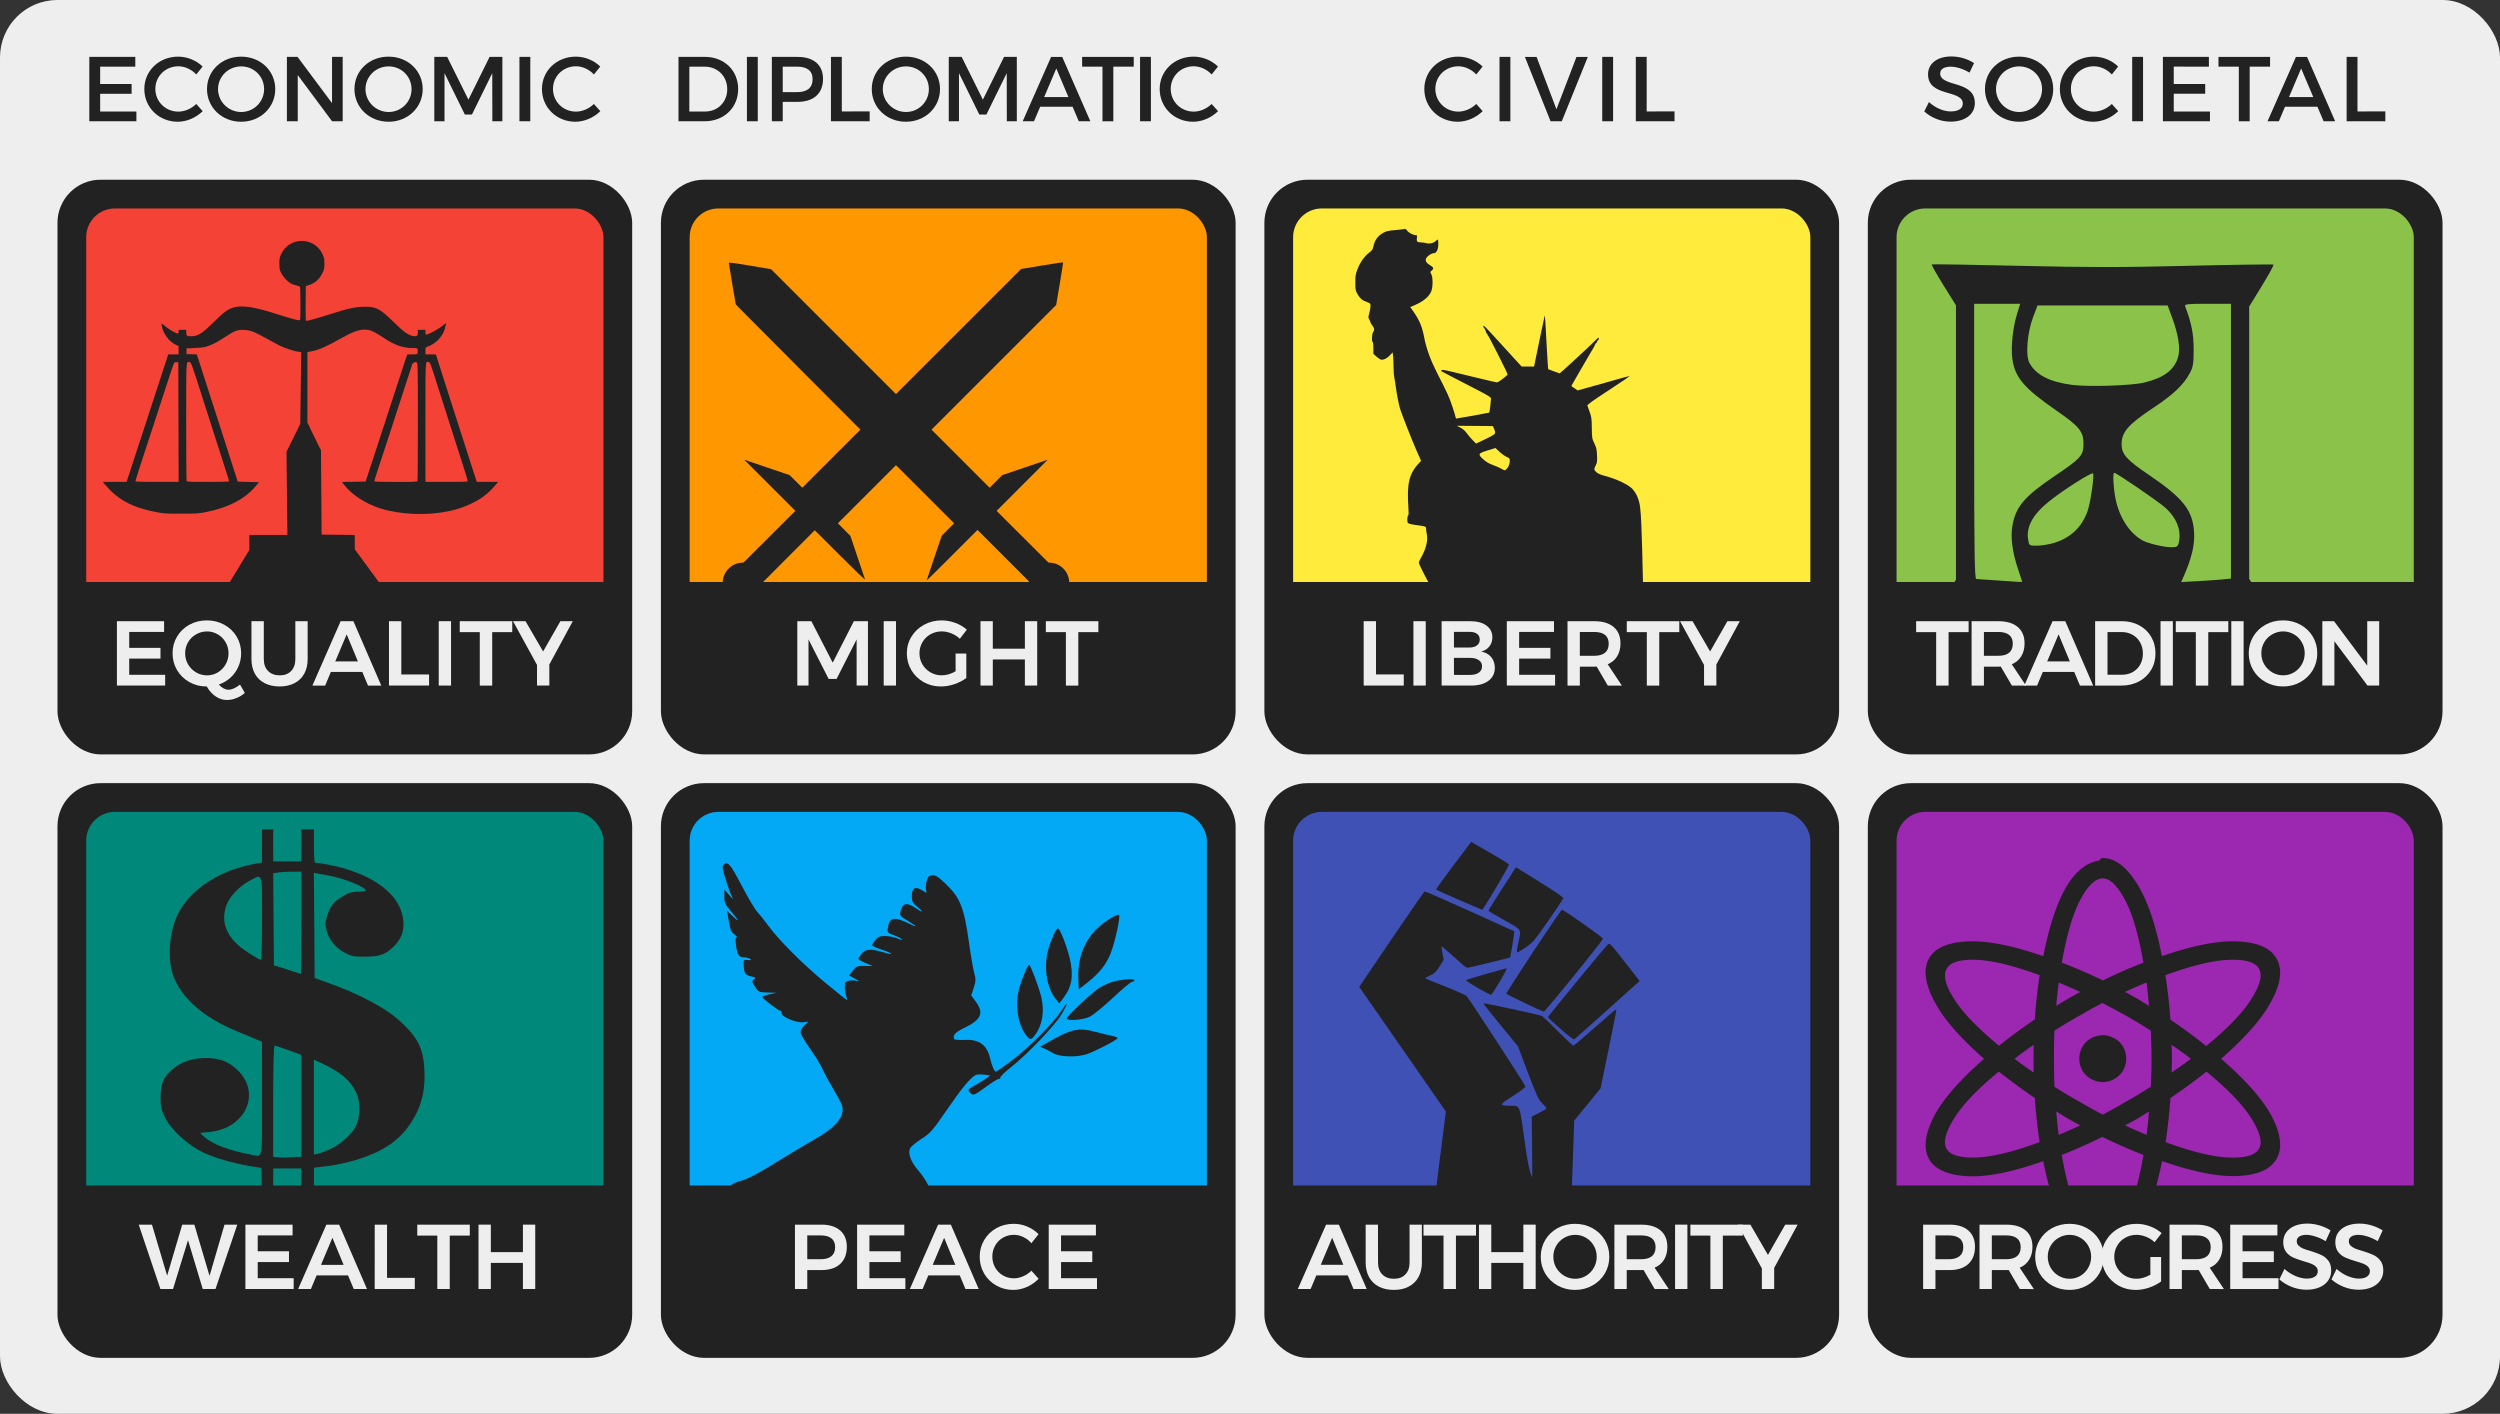 <?xml version="1.0" encoding="UTF-8" standalone="no"?>
<!-- Created with Inkscape (http://www.inkscape.org/) -->

<svg
   xmlns:dc="http://purl.org/dc/elements/1.1/"
   xmlns:cc="http://creativecommons.org/ns#"
   xmlns:rdf="http://www.w3.org/1999/02/22-rdf-syntax-ns#"
   xmlns:svg="http://www.w3.org/2000/svg"
   xmlns="http://www.w3.org/2000/svg"
   xmlns:sodipodi="http://sodipodi.sourceforge.net/DTD/sodipodi-0.dtd"
   xmlns:inkscape="http://www.inkscape.org/namespaces/inkscape"
   width="230.188mm"
   height="130.177mm"
   viewBox="0 0 230.188 130.177"
   version="1.1"
   id="svg8"
   inkscape:version="0.92.1 r15371"
   sodipodi:docname="values.svg">
  <rect x="0" y="0" width="230.188" height="130.177" fill="#333333" stroke="none"/>
  <defs
     id="defs2" />
  <sodipodi:namedview
     id="base"
     pagecolor="#ffffff"
     bordercolor="#666666"
     borderopacity="1.0"
     inkscape:pageopacity="0.0"
     inkscape:pageshadow="2"
     inkscape:zoom="0.98994949"
     inkscape:cx="262.78006"
     inkscape:cy="246.48475"
     inkscape:document-units="mm"
     inkscape:current-layer="layer1"
     showgrid="false"
     fit-margin-top="0"
     fit-margin-left="0"
     fit-margin-right="0"
     fit-margin-bottom="0"
     inkscape:window-width="1920"
     inkscape:window-height="1057"
     inkscape:window-x="-8"
     inkscape:window-y="-8"
     inkscape:window-maximized="1" />
  <g
     inkscape:label="Layer 1"
     inkscape:groupmode="layer"
     id="layer1"
     transform="translate(130.213,-81.477)">
    <g
       transform="translate(-130.213,146.565)"
       id="layer1-9"
       inkscape:label="Layer 1">
      <rect
         ry="5.292"
         rx="5.292"
         y="-65.089"
         x="5.6771849e-009"
         height="130.177"
         width="230.188"
         id="rect5518"
         style="opacity:1;fill:#eeeeee;fill-opacity:1;fill-rule:nonzero;stroke:none;stroke-width:0.265;stroke-linecap:butt;stroke-linejoin:round;stroke-miterlimit:4;stroke-dasharray:none;stroke-dashoffset:0;stroke-opacity:0.909;paint-order:normal" />
      <g
         style="stroke-width:0.5"
         transform="matrix(2,0,0,2,5.292,-48.541)"
         id="g5584">
        <g
           style="stroke-width:0.5"
           id="g4561">
          <rect
             y="-1.110223e-016"
             x="0"
             height="26.458"
             width="26.458"
             id="rect4485"
             style="opacity:1;fill:#222222;fill-opacity:1;fill-rule:nonzero;stroke:none;stroke-width:0.25;stroke-linecap:butt;stroke-linejoin:round;stroke-miterlimit:4;stroke-dasharray:none;stroke-dashoffset:0;stroke-opacity:0.909;paint-order:normal"
             rx="1.984"
             ry="1.984" />
          <rect
             style="opacity:1;fill:#f44336;fill-opacity:1;fill-rule:nonzero;stroke:none;stroke-width:0.25;stroke-linecap:butt;stroke-linejoin:round;stroke-miterlimit:4;stroke-dasharray:none;stroke-dashoffset:0;stroke-opacity:0.909;paint-order:normal"
             id="rect4487"
             width="23.812"
             height="23.812"
             x="1.323"
             y="1.323"
             rx="1.323"
             ry="1.323" />
          <path
             style="opacity:1;fill:#222222;fill-opacity:1;fill-rule:nonzero;stroke:none;stroke-width:0.25;stroke-linecap:butt;stroke-linejoin:round;stroke-miterlimit:4;stroke-dasharray:none;stroke-dashoffset:0;stroke-opacity:0.909;paint-order:normal"
             d="m 0.728,18.521 v 4.167 c 0,1.539 1.239,2.778 2.778,2.778 H 22.953 c 1.539,0 2.778,-1.239 2.778,-2.778 v -4.167 z"
             id="rect5205-3"
             inkscape:connector-curvature="0" />
          <g
             id="text4491"
             style="font-style:normal;font-variant:normal;font-weight:500;font-stretch:normal;font-size:4.233px;line-height:4.233px;font-family:Montserrat;-inkscape-font-specification:'Montserrat Medium';text-align:center;text-anchor:middle;opacity:1;fill:#eeeeee;fill-opacity:1;fill-rule:nonzero;stroke:none;stroke-width:0.25;stroke-linecap:butt;stroke-linejoin:round;stroke-miterlimit:4;stroke-dasharray:none;stroke-dashoffset:0;stroke-opacity:0.909;paint-order:normal"
             aria-label="EQUALITY">
            <path
               id="path4713"
               style="font-style:normal;font-variant:normal;font-weight:500;font-stretch:normal;font-size:4.233px;font-family:Montserrat;-inkscape-font-specification:'Montserrat Medium';fill:#eeeeee;fill-opacity:1;stroke-width:0.25"
               d="m 2.736,20.325 h 2.172 v 0.495 H 3.303 v 0.732 h 1.439 v 0.495 H 3.303 v 0.745 h 1.655 v 0.495 H 2.736 Z"
               inkscape:connector-curvature="0" />
            <path
               id="path4715"
               style="font-style:normal;font-variant:normal;font-weight:500;font-stretch:normal;font-size:4.233px;font-family:Montserrat;-inkscape-font-specification:'Montserrat Medium';fill:#eeeeee;fill-opacity:1;stroke-width:0.25"
               d="m 8.625,23.627 q -0.169,0.152 -0.389,0.237 -0.22,0.089 -0.432,0.089 -0.279,0 -0.521,-0.165 -0.241,-0.161 -0.411,-0.457 -0.44,0 -0.8,-0.203 -0.36,-0.203 -0.567,-0.55 -0.207,-0.351 -0.207,-0.775 0,-0.423 0.207,-0.77 0.207,-0.347 0.567,-0.546 0.364,-0.199 0.804,-0.199 0.44,0 0.8,0.199 0.364,0.199 0.572,0.546 0.207,0.347 0.207,0.77 0,0.33 -0.131,0.622 -0.127,0.288 -0.36,0.5 -0.233,0.212 -0.538,0.318 0.224,0.237 0.445,0.237 0.229,0 0.533,-0.237 z M 5.878,21.803 q 0,0.279 0.135,0.512 0.14,0.233 0.368,0.368 0.233,0.135 0.504,0.135 0.267,0 0.495,-0.135 0.229,-0.135 0.36,-0.368 0.135,-0.233 0.135,-0.512 0,-0.279 -0.135,-0.508 -0.131,-0.233 -0.36,-0.364 -0.229,-0.135 -0.495,-0.135 -0.271,0 -0.504,0.135 -0.233,0.131 -0.368,0.364 -0.135,0.229 -0.135,0.508 z"
               inkscape:connector-curvature="0" />
            <path
               id="path4717"
               style="font-style:normal;font-variant:normal;font-weight:500;font-stretch:normal;font-size:4.233px;font-family:Montserrat;-inkscape-font-specification:'Montserrat Medium';fill:#eeeeee;fill-opacity:1;stroke-width:0.25"
               d="m 9.499,22.069 q 0,0.351 0.199,0.55 0.199,0.199 0.533,0.199 0.334,0 0.525,-0.199 0.195,-0.199 0.195,-0.55 v -1.744 h 0.567 v 1.744 q 0,0.385 -0.157,0.673 -0.157,0.284 -0.449,0.436 -0.288,0.152 -0.682,0.152 -0.398,0 -0.694,-0.152 -0.292,-0.152 -0.449,-0.436 -0.157,-0.288 -0.157,-0.673 V 20.325 H 9.499 Z"
               inkscape:connector-curvature="0" />
            <path
               id="path4719"
               style="font-style:normal;font-variant:normal;font-weight:500;font-stretch:normal;font-size:4.233px;font-family:Montserrat;-inkscape-font-specification:'Montserrat Medium';fill:#eeeeee;fill-opacity:1;stroke-width:0.25"
               d="m 14.296,23.289 -0.262,-0.627 h -1.448 l -0.262,0.627 h -0.588 l 1.3,-2.963 h 0.588 l 1.283,2.963 z m -1.507,-1.113 h 1.041 l -0.516,-1.245 z"
               inkscape:connector-curvature="0" />
            <path
               id="path4721"
               style="font-style:normal;font-variant:normal;font-weight:500;font-stretch:normal;font-size:4.233px;font-family:Montserrat;-inkscape-font-specification:'Montserrat Medium';fill:#eeeeee;fill-opacity:1;stroke-width:0.25"
               d="m 15.262,20.325 h 0.567 v 2.451 h 1.278 v 0.512 h -1.846 z"
               inkscape:connector-curvature="0" />
            <path
               id="path4723"
               style="font-style:normal;font-variant:normal;font-weight:500;font-stretch:normal;font-size:4.233px;font-family:Montserrat;-inkscape-font-specification:'Montserrat Medium';fill:#eeeeee;fill-opacity:1;stroke-width:0.25"
               d="m 17.552,20.325 h 0.567 v 2.963 h -0.567 z"
               inkscape:connector-curvature="0" />
            <path
               id="path4725"
               style="font-style:normal;font-variant:normal;font-weight:500;font-stretch:normal;font-size:4.233px;font-family:Montserrat;-inkscape-font-specification:'Montserrat Medium';fill:#eeeeee;fill-opacity:1;stroke-width:0.25"
               d="m 18.52,20.325 h 2.417 v 0.504 h -0.923 v 2.46 h -0.572 v -2.46 h -0.923 z"
               inkscape:connector-curvature="0" />
            <path
               id="path4727"
               style="font-style:normal;font-variant:normal;font-weight:500;font-stretch:normal;font-size:4.233px;font-family:Montserrat;-inkscape-font-specification:'Montserrat Medium';fill:#eeeeee;fill-opacity:1;stroke-width:0.25"
               d="m 23.723,20.325 -1.079,1.994 v 0.969 h -0.567 v -0.948 l -1.105,-2.015 h 0.576 l 0.809,1.393 0.796,-1.393 z"
               inkscape:connector-curvature="0" />
          </g>
          <path
             inkscape:connector-curvature="0"
             id="path4521"
             d="m 7.506,19.238 c 0.023,-0.044 0.149,-0.256 0.281,-0.472 0.132,-0.216 0.421,-0.691 0.642,-1.056 l 0.403,-0.664 v -0.346 -0.346 h 0.876 0.876 l -0.02,-1.915 -0.02,-1.915 0.317,-0.641 0.317,-0.641 0.022,-1.653 0.022,-1.653 -0.148,-0.018 C 10.893,7.896 10.45,7.747 10.212,7.628 10.117,7.58 9.868,7.446 9.66,7.33 9.075,7.004 8.891,6.932 8.6,6.916 8.28,6.899 8.174,6.939 7.675,7.268 7.327,7.498 7.085,7.617 6.798,7.701 6.742,7.717 6.526,7.738 6.318,7.748 l -0.378,0.018 v 0.131 0.131 l 0.238,0.008 0.238,0.008 0.236,0.733 c 0.13,0.403 0.347,1.079 0.483,1.503 0.136,0.424 0.271,0.842 0.301,0.93 0.03,0.088 0.135,0.415 0.233,0.727 0.098,0.312 0.251,0.789 0.339,1.061 0.088,0.272 0.189,0.586 0.225,0.697 l 0.065,0.203 0.49,0.015 0.49,0.015 -0.16,0.189 C 8.622,14.703 7.873,15.093 6.856,15.297 6.489,15.37 6.414,15.376 5.694,15.376 4.975,15.376 4.897,15.371 4.523,15.298 3.436,15.085 2.782,14.734 2.202,14.05 L 2.085,13.912 H 2.633 3.181 L 3.417,13.193 C 3.547,12.797 3.807,12.003 3.994,11.428 4.182,10.852 4.443,10.054 4.573,9.655 4.704,9.255 4.876,8.729 4.954,8.485 L 5.098,8.042 5.338,8.042 5.577,8.042 V 7.854 7.665 L 5.428,7.59 C 5.124,7.436 4.856,7.068 4.804,6.734 4.78,6.586 4.759,6.581 5.025,6.796 c 0.141,0.115 0.449,0.287 0.513,0.287 0.025,0 0.04,-0.033 0.04,-0.087 v -0.087 h 0.174 0.174 l 4.393e-4,0.109 C 5.927,7.186 5.955,7.209 6.155,7.207 6.457,7.204 6.636,7.097 7.107,6.639 7.717,6.044 7.837,5.956 8.149,5.873 c 0.374,-0.1 0.966,-0.005 1.947,0.312 0.517,0.167 0.951,0.288 1.035,0.288 0.052,0 0.055,-0.034 0.055,-0.768 0,-0.475 -0.011,-0.775 -0.029,-0.786 -0.016,-0.01 -0.101,-0.037 -0.19,-0.06 -0.089,-0.023 -0.197,-0.064 -0.24,-0.091 -0.157,-0.097 -0.333,-0.289 -0.421,-0.46 -0.081,-0.156 -0.09,-0.202 -0.091,-0.436 -0.001,-0.228 0.009,-0.285 0.082,-0.444 0.375,-0.817 1.536,-0.812 1.908,0.007 0.072,0.16 0.085,0.225 0.085,0.429 -2e-5,0.204 -0.013,0.267 -0.083,0.417 -0.143,0.302 -0.356,0.491 -0.651,0.578 l -0.122,0.036 -0.008,0.803 c -0.004,0.442 0.002,0.803 0.015,0.803 0.079,-7.266e-4 0.602,-0.146 1.098,-0.305 0.881,-0.283 1.179,-0.345 1.642,-0.347 0.507,-0.001 0.674,0.092 1.354,0.759 0.428,0.419 0.605,0.543 0.844,0.589 0.168,0.032 0.213,-0.005 0.213,-0.179 V 6.909 h 0.174 0.174 v 0.118 c 0,0.109 0.005,0.117 0.065,0.1 0.152,-0.042 0.545,-0.259 0.709,-0.391 l 0.176,-0.143 -0.027,0.148 c -0.079,0.437 -0.43,0.825 -0.872,0.963 -0.04,0.013 -0.051,0.049 -0.051,0.177 v 0.161 l 0.24,3.955e-4 0.24,3.953e-4 0.165,0.515 c 0.359,1.124 0.643,2.01 0.722,2.259 0.046,0.144 0.157,0.49 0.247,0.77 0.09,0.28 0.187,0.58 0.216,0.668 0.029,0.088 0.134,0.415 0.232,0.727 0.098,0.312 0.207,0.648 0.241,0.748 l 0.062,0.182 h 0.491 0.491 l -0.079,0.094 c -0.35,0.419 -0.644,0.654 -1.098,0.876 -0.398,0.195 -0.681,0.291 -1.12,0.383 -0.998,0.207 -2.221,0.154 -3.135,-0.136 -0.687,-0.218 -1.335,-0.646 -1.676,-1.108 l -0.08,-0.108 0.542,-0.008 0.542,-0.008 0.084,-0.247 c 0.046,-0.136 0.237,-0.718 0.424,-1.293 0.187,-0.575 0.403,-1.236 0.479,-1.468 0.077,-0.232 0.292,-0.892 0.478,-1.468 0.186,-0.575 0.365,-1.121 0.398,-1.213 l 0.06,-0.167 h 0.228 c 0.219,0 0.229,-0.003 0.247,-0.073 0.01,-0.04 0.01,-0.105 0,-0.145 -0.017,-0.069 -0.029,-0.073 -0.228,-0.073 C 15.915,7.75 15.521,7.615 15.058,7.307 14.623,7.019 14.459,6.935 14.28,6.911 13.979,6.87 13.679,6.958 13.191,7.229 c -0.847,0.472 -1.129,0.599 -1.489,0.669 l -0.196,0.038 v 1.619 1.619 l 0.247,0.519 c 0.136,0.286 0.276,0.571 0.312,0.635 l 0.066,0.116 0.015,1.947 0.015,1.947 0.763,0.008 0.763,0.008 v 0.33 0.33 l 0.371,0.506 c 0.204,0.278 0.397,0.54 0.429,0.583 0.032,0.043 0.128,0.173 0.212,0.29 0.085,0.117 0.265,0.362 0.4,0.544 0.135,0.183 0.245,0.343 0.245,0.356 0,0.013 -1.772,0.024 -3.938,0.024 H 7.465 Z m -1.936,-8.078 -0.007,-2.753 -0.074,-0.006 C 5.447,8.398 5.401,8.404 5.385,8.415 5.369,8.426 5.309,8.578 5.252,8.754 5.195,8.93 5.043,9.394 4.915,9.786 4.787,10.177 4.529,10.968 4.341,11.544 4.153,12.119 3.905,12.878 3.789,13.229 c -0.116,0.352 -0.205,0.649 -0.198,0.661 0.007,0.012 0.457,0.022 1,0.022 h 0.987 z m 2.332,2.729 c 0,-0.013 -0.019,-0.082 -0.042,-0.153 C 7.837,13.665 7.712,13.274 7.582,12.866 7.452,12.459 7.236,11.785 7.103,11.369 6.97,10.954 6.754,10.28 6.624,9.873 6.18,8.481 6.152,8.406 6.077,8.396 5.918,8.373 5.926,8.236 5.926,11.138 c 0,1.475 0.008,2.703 0.018,2.728 0.016,0.041 0.13,0.046 0.988,0.046 0.534,0 0.97,-0.011 0.97,-0.024 z m 8.672,-0.022 c 0.01,-0.025 0.018,-1.253 0.018,-2.728 0,-2.394 -0.005,-2.686 -0.045,-2.72 -0.065,-0.054 -0.191,-0.002 -0.219,0.089 -0.027,0.09 -0.751,2.317 -0.991,3.051 -0.259,0.791 -0.434,1.324 -0.601,1.832 -0.082,0.249 -0.149,0.468 -0.149,0.487 0,0.026 0.239,0.035 0.985,0.035 0.871,0 0.987,-0.005 1.003,-0.046 z m 2.313,0.005 c 0,-0.041 -0.232,-0.781 -0.698,-2.225 C 17.862,10.63 17.619,9.871 17.537,9.611 17.174,8.454 17.161,8.418 17.093,8.401 16.93,8.36 16.94,8.181 16.94,11.165 v 2.747 h 0.974 c 0.823,0 0.974,-0.006 0.974,-0.041 z"
             style="fill:#222222;fill-opacity:1;stroke-width:0.5" />
        </g>
        <g
           style="stroke-width:0.5"
           id="g5146"
           transform="translate(55.563)">
          <rect
             ry="1.984"
             rx="1.984"
             style="opacity:1;fill:#222222;fill-opacity:1;fill-rule:nonzero;stroke:none;stroke-width:0.25;stroke-linecap:butt;stroke-linejoin:round;stroke-miterlimit:4;stroke-dasharray:none;stroke-dashoffset:0;stroke-opacity:0.909;paint-order:normal"
             id="rect5134"
             width="26.458"
             height="26.458"
             x="0"
             y="-1.110223e-016" />
          <rect
             ry="1.323"
             rx="1.323"
             y="1.323"
             x="1.323"
             height="23.812"
             width="23.812"
             id="rect5136"
             style="opacity:1;fill:#ffeb3b;fill-opacity:1;fill-rule:nonzero;stroke:none;stroke-width:0.25;stroke-linecap:butt;stroke-linejoin:round;stroke-miterlimit:4;stroke-dasharray:none;stroke-dashoffset:0;stroke-opacity:0.909;paint-order:normal" />
          <path
             style="fill:#222222;fill-opacity:1;stroke-width:0.5"
             d="m 10.833,21.487 c -0.208,-0.044 -0.659,-0.189 -0.776,-0.25 -0.054,-0.028 -0.188,-0.08 -0.299,-0.117 -0.499,-0.164 -0.912,-0.448 -1.164,-0.8 -0.35,-0.491 -1.481,-2.542 -1.482,-2.689 -2.512e-4,-0.031 0.041,-0.128 0.093,-0.216 0.227,-0.389 0.333,-0.804 0.275,-1.077 -0.019,-0.091 -0.035,-0.208 -0.035,-0.26 0,-0.114 -0.019,-0.122 -0.39,-0.169 -0.16,-0.02 -0.333,-0.052 -0.383,-0.072 -0.082,-0.032 -0.091,-0.051 -0.091,-0.195 0,-0.088 0.017,-0.171 0.037,-0.183 0.026,-0.016 0.03,-0.126 0.012,-0.376 -0.077,-1.087 0.033,-1.55 0.48,-2.029 L 7.214,12.943 7,12.458 C 6.802,12.009 6.337,10.829 6.252,10.56 6.189,10.361 6.09,9.86 6.049,9.53 6.027,9.357 5.996,9.161 5.979,9.094 5.962,9.028 5.948,8.832 5.948,8.659 c 0,-0.173 -0.009,-0.405 -0.021,-0.515 L 5.907,7.945 5.794,8.069 C 5.655,8.223 5.481,8.31 5.37,8.282 5.325,8.271 5.227,8.205 5.153,8.137 L 5.018,8.012 V 7.741 c 0,-0.158 -0.014,-0.271 -0.033,-0.271 -0.053,0 -0.038,-0.373 0.018,-0.447 0.071,-0.094 0.06,-0.2 -0.034,-0.312 -0.046,-0.054 -0.083,-0.117 -0.083,-0.139 0,-0.022 -0.025,-0.082 -0.056,-0.134 -0.052,-0.089 -0.052,-0.107 0,-0.295 0.031,-0.11 0.056,-0.257 0.056,-0.326 0,-0.12 -0.007,-0.128 -0.161,-0.183 C 4.507,5.557 4.403,5.469 4.286,5.265 4.194,5.105 4.188,5.072 4.187,4.736 4.187,4.415 4.198,4.35 4.289,4.114 4.409,3.802 4.616,3.51 4.829,3.353 4.966,3.251 4.986,3.219 5.03,3.028 5.089,2.768 5.239,2.572 5.478,2.442 5.615,2.367 5.711,2.345 6.005,2.321 6.202,2.305 6.395,2.282 6.434,2.27 c 0.054,-0.017 0.087,8.408e-4 0.141,0.077 0.07,0.098 0.28,0.206 0.401,0.206 0.054,0 0.06,0.018 0.044,0.136 -0.021,0.158 0.014,0.195 0.191,0.196 0.064,3.771e-4 0.172,0.016 0.24,0.035 0.152,0.042 0.353,-0.004 0.441,-0.101 0.096,-0.106 0.116,-0.081 0.116,0.141 -1.384e-4,0.247 -0.086,0.424 -0.207,0.424 -0.098,1.63e-4 -0.274,0.108 -0.34,0.21 -0.076,0.116 -0.02,0.232 0.163,0.339 0.169,0.099 0.187,0.159 0.077,0.25 -0.073,0.06 -0.073,0.064 -0.017,0.166 0.075,0.135 0.079,0.563 0.007,0.767 -0.087,0.248 -0.363,0.485 -0.76,0.655 l -0.215,0.092 0.15,0.215 c 0.278,0.397 0.396,0.681 0.494,1.195 0.094,0.492 0.285,1.019 0.578,1.595 0.504,0.989 0.558,1.108 0.714,1.568 0.084,0.25 0.154,0.478 0.154,0.507 0,0.029 0.015,0.052 0.033,0.052 0.05,0 1.504,-0.263 1.515,-0.274 0.013,-0.013 0.08,-0.553 0.08,-0.645 0,-0.063 -0.114,-0.133 -0.756,-0.463 C 8.579,9.045 8.16,8.827 8.144,8.812 c -0.008,-0.007 -1.631e-4,-0.028 0.017,-0.045 0.02,-0.02 0.129,-0.008 0.297,0.032 0.146,0.035 0.452,0.109 0.681,0.163 0.228,0.055 0.666,0.16 0.973,0.234 0.307,0.074 0.577,0.135 0.601,0.135 0.057,0 0.486,-0.325 0.486,-0.368 0,-0.051 -0.87,-1.774 -0.902,-1.786 -0.016,-0.006 -0.028,-0.032 -0.028,-0.058 0,-0.026 -0.015,-0.047 -0.033,-0.047 -0.018,0 -0.033,-0.023 -0.033,-0.05 0,-0.049 -0.064,-0.183 -0.103,-0.216 -0.011,-0.009 -0.02,-0.042 -0.019,-0.072 5.16e-4,-0.057 0.092,0.037 0.82,0.836 0.208,0.228 0.505,0.554 0.66,0.723 l 0.282,0.307 h 0.288 0.288 L 12.503,8.176 C 12.552,7.943 12.66,7.416 12.745,7.005 12.829,6.594 12.903,6.253 12.908,6.248 c 0.011,-0.011 0.035,0.372 0.085,1.339 0.019,0.366 0.042,0.77 0.052,0.899 l 0.018,0.234 0.255,0.098 c 0.14,0.054 0.265,0.098 0.277,0.098 0.025,0 1.489,-1.353 1.651,-1.526 0.124,-0.133 0.174,-0.151 0.148,-0.052 -0.009,0.037 -0.031,0.066 -0.047,0.066 -0.016,0 -0.029,0.022 -0.029,0.05 0,0.027 -0.013,0.05 -0.029,0.05 -0.016,0 -0.038,0.026 -0.048,0.058 -0.019,0.057 -0.14,0.273 -0.247,0.44 -0.029,0.046 -0.236,0.401 -0.459,0.79 l -0.406,0.707 0.147,0.101 0.147,0.101 0.556,-0.154 c 0.306,-0.085 0.839,-0.236 1.185,-0.335 0.345,-0.1 0.639,-0.177 0.652,-0.172 0.013,0.005 -0.423,0.301 -0.969,0.657 -0.705,0.46 -0.988,0.662 -0.977,0.698 0.009,0.027 0.056,0.162 0.106,0.299 0.082,0.224 0.092,0.299 0.098,0.731 0.007,0.47 0.009,0.488 0.117,0.714 0.095,0.202 0.112,0.275 0.123,0.551 0.011,0.274 0.003,0.337 -0.057,0.456 -0.091,0.178 -0.089,0.21 0.024,0.317 0.065,0.062 0.186,0.115 0.39,0.17 0.566,0.152 1.112,0.415 1.288,0.62 0.185,0.216 0.293,0.479 0.339,0.827 0.088,0.652 0.12,3.271 0.138,3.743 l 0.019,0.485 -0.192,0.379 c -0.262,0.517 -0.446,0.794 -0.63,0.947 -0.086,0.071 -0.258,0.264 -0.384,0.428 -0.125,0.164 -0.293,0.361 -0.371,0.436 -0.283,0.27 -0.873,0.717 -1.186,0.899 -0.176,0.102 -0.432,0.257 -0.569,0.343 -0.389,0.245 -0.706,0.393 -1.212,0.565 -0.257,0.087 -0.617,-2.065 -0.8,-1.999 -0.342,0.122 -0.805,0.221 -1.012,0.216 -0.064,-0.002 -0.184,-0.017 -0.266,-0.035 z m 0.324,-8.177 c 0.09,-0.096 0.141,-0.232 0.141,-0.374 0,-0.101 -0.015,-0.119 -0.15,-0.179 -0.082,-0.036 -0.23,-0.143 -0.329,-0.236 l -0.18,-0.17 -0.36,0.112 c -0.448,0.139 -0.464,0.174 -0.193,0.416 0.134,0.119 0.257,0.192 0.43,0.253 0.133,0.047 0.308,0.123 0.387,0.169 0.177,0.101 0.168,0.101 0.253,0.009 z m -0.537,-1.64 c 0.01,-0.039 -0.009,-0.128 -0.042,-0.199 l -0.061,-0.129 -0.83,-0.007 -0.83,-0.007 0.173,0.09 c 0.111,0.058 0.211,0.144 0.278,0.24 0.058,0.082 0.179,0.226 0.27,0.32 l 0.165,0.17 0.429,-0.204 c 0.312,-0.148 0.434,-0.223 0.448,-0.274 z"
             id="path4587"
             inkscape:connector-curvature="0"
             sodipodi:nodetypes="cccccscsccsccccccccsccccccssccsccsccccccccccscccscccccccccccscsscsscccccsscsssccscccccccscccsccssscccccccccscccccccccccccccccsccccccsccccccccccccccccccccc" />
          <path
             style="opacity:1;fill:#222222;fill-opacity:1;fill-rule:nonzero;stroke:none;stroke-width:0.25;stroke-linecap:butt;stroke-linejoin:round;stroke-miterlimit:4;stroke-dasharray:none;stroke-dashoffset:0;stroke-opacity:0.909;paint-order:normal"
             d="m 0.728,18.521 v 4.167 c 0,1.539 1.239,2.778 2.778,2.778 H 22.953 c 1.539,0 2.778,-1.239 2.778,-2.778 v -4.167 z"
             id="rect5205"
             inkscape:connector-curvature="0" />
          <g
             id="text5142"
             style="font-style:normal;font-variant:normal;font-weight:500;font-stretch:normal;font-size:4.233px;line-height:4.233px;font-family:Montserrat;-inkscape-font-specification:'Montserrat Medium';text-align:center;text-anchor:middle;opacity:1;fill:#eeeeee;fill-opacity:1;fill-rule:nonzero;stroke:none;stroke-width:0.25;stroke-linecap:butt;stroke-linejoin:round;stroke-miterlimit:4;stroke-dasharray:none;stroke-dashoffset:0;stroke-opacity:0.909;paint-order:normal"
             aria-label="LIBERTY">
            <path
               id="path4698"
               style="font-style:normal;font-variant:normal;font-weight:500;font-stretch:normal;font-size:4.233px;font-family:Montserrat;-inkscape-font-specification:'Montserrat Medium';fill:#eeeeee;fill-opacity:1;stroke-width:0.25"
               d="M 4.571,20.325 H 5.139 v 2.451 h 1.278 v 0.512 H 4.571 Z"
               inkscape:connector-curvature="0" />
            <path
               id="path4700"
               style="font-style:normal;font-variant:normal;font-weight:500;font-stretch:normal;font-size:4.233px;font-family:Montserrat;-inkscape-font-specification:'Montserrat Medium';fill:#eeeeee;fill-opacity:1;stroke-width:0.25"
               d="m 6.862,20.325 h 0.567 v 2.963 H 6.862 Z"
               inkscape:connector-curvature="0" />
            <path
               id="path4702"
               style="font-style:normal;font-variant:normal;font-weight:500;font-stretch:normal;font-size:4.233px;font-family:Montserrat;-inkscape-font-specification:'Montserrat Medium';fill:#eeeeee;fill-opacity:1;stroke-width:0.25"
               d="m 9.476,20.325 q 0.474,0 0.745,0.199 0.275,0.199 0.275,0.542 0,0.246 -0.14,0.423 -0.135,0.174 -0.377,0.233 0.296,0.055 0.461,0.254 0.169,0.199 0.169,0.495 0,0.381 -0.296,0.601 -0.292,0.216 -0.8,0.216 H 8.16 v -2.963 z m -0.03,1.211 q 0.22,0 0.343,-0.097 0.127,-0.097 0.127,-0.271 0,-0.169 -0.127,-0.262 -0.123,-0.093 -0.343,-0.089 H 8.727 v 0.72 z m 0,1.262 q 0.271,0.004 0.423,-0.102 0.152,-0.106 0.152,-0.296 0,-0.182 -0.152,-0.284 -0.152,-0.106 -0.423,-0.102 H 8.727 v 0.783 z"
               inkscape:connector-curvature="0" />
            <path
               id="path4704"
               style="font-style:normal;font-variant:normal;font-weight:500;font-stretch:normal;font-size:4.233px;font-family:Montserrat;-inkscape-font-specification:'Montserrat Medium';fill:#eeeeee;fill-opacity:1;stroke-width:0.25"
               d="m 11.161,20.325 h 2.172 v 0.495 h -1.604 v 0.732 h 1.439 v 0.495 h -1.439 v 0.745 h 1.655 v 0.495 h -2.223 z"
               inkscape:connector-curvature="0" />
            <path
               id="path4706"
               style="font-style:normal;font-variant:normal;font-weight:500;font-stretch:normal;font-size:4.233px;font-family:Montserrat;-inkscape-font-specification:'Montserrat Medium';fill:#eeeeee;fill-opacity:1;stroke-width:0.25"
               d="m 15.81,23.289 -0.512,-0.876 q -0.034,0.004 -0.106,0.004 h -0.669 v 0.872 h -0.567 v -2.963 h 1.236 q 0.576,0 0.889,0.267 0.313,0.267 0.313,0.754 0,0.347 -0.152,0.593 -0.148,0.246 -0.436,0.368 l 0.652,0.982 z m -1.287,-1.372 h 0.669 q 0.322,0 0.491,-0.14 0.169,-0.14 0.169,-0.415 0,-0.271 -0.169,-0.406 -0.169,-0.135 -0.491,-0.135 h -0.669 z"
               inkscape:connector-curvature="0" />
            <path
               id="path4708"
               style="font-style:normal;font-variant:normal;font-weight:500;font-stretch:normal;font-size:4.233px;font-family:Montserrat;-inkscape-font-specification:'Montserrat Medium';fill:#eeeeee;fill-opacity:1;stroke-width:0.25"
               d="m 16.685,20.325 h 2.417 v 0.504 h -0.923 v 2.46 h -0.572 v -2.46 h -0.923 z"
               inkscape:connector-curvature="0" />
            <path
               id="path4710"
               style="font-style:normal;font-variant:normal;font-weight:500;font-stretch:normal;font-size:4.233px;font-family:Montserrat;-inkscape-font-specification:'Montserrat Medium';fill:#eeeeee;fill-opacity:1;stroke-width:0.25"
               d="m 21.887,20.325 -1.079,1.994 v 0.969 h -0.567 v -0.948 l -1.105,-2.015 h 0.576 l 0.809,1.393 0.796,-1.393 z"
               inkscape:connector-curvature="0" />
          </g>
        </g>
        <g
           style="stroke-width:0.5"
           transform="translate(55.563,27.781)"
           id="g5175">
          <rect
             y="-1.110223e-016"
             x="0"
             height="26.458"
             width="26.458"
             id="rect5163"
             style="opacity:1;fill:#222222;fill-opacity:1;fill-rule:nonzero;stroke:none;stroke-width:0.25;stroke-linecap:butt;stroke-linejoin:round;stroke-miterlimit:4;stroke-dasharray:none;stroke-dashoffset:0;stroke-opacity:0.909;paint-order:normal"
             rx="1.984"
             ry="1.984" />
          <rect
             style="opacity:1;fill:#3f51b5;fill-opacity:1;fill-rule:nonzero;stroke:none;stroke-width:0.25;stroke-linecap:butt;stroke-linejoin:round;stroke-miterlimit:4;stroke-dasharray:none;stroke-dashoffset:0;stroke-opacity:0.909;paint-order:normal"
             id="rect5165"
             width="23.812"
             height="23.812"
             x="1.323"
             y="1.323"
             rx="1.323"
             ry="1.323" />
          <path
             style="fill:#222222;fill-opacity:1;stroke-width:0.5"
             d="m 7.691,20.376 c 0,-0.018 0.149,-1.209 0.332,-2.646 L 8.355,15.117 6.452,12.378 C 5.405,10.871 4.507,9.58 4.458,9.509 L 4.367,9.378 5.85,7.189 C 6.666,5.985 7.353,4.993 7.377,4.985 c 0.024,-0.008 0.962,0.401 2.084,0.909 l 2.039,0.924 -0.011,0.149 c -0.006,0.082 -0.047,0.355 -0.092,0.606 l -0.082,0.456 -0.967,0.238 C 9.817,8.399 9.358,8.506 9.329,8.505 9.301,8.504 9.03,8.277 8.727,8 8.424,7.724 8.168,7.506 8.158,7.516 c -0.011,0.011 0.007,0.153 0.039,0.317 L 8.256,8.131 8.062,8.44 C 7.905,8.69 7.821,8.77 7.624,8.857 7.489,8.916 7.387,8.973 7.397,8.983 c 0.01,0.01 0.426,0.18 0.926,0.377 0.499,0.197 0.945,0.398 0.99,0.445 0.114,0.119 2.677,4.054 2.701,4.147 0.013,0.051 -0.174,0.199 -0.572,0.452 -0.644,0.41 -0.651,0.438 -0.118,0.451 0.472,0.012 0.408,-0.167 0.706,1.963 0.146,1.045 0.276,1.297 0.289,1.311 0.013,0.014 0.016,-0.129 0.007,-1.069 l -0.017,-1.708 0.34,-0.171 c 0.187,-0.094 0.34,-0.189 0.34,-0.211 0,-0.022 -0.089,-0.126 -0.198,-0.233 -0.173,-0.169 -0.256,-0.346 -0.659,-1.41 l -0.461,-1.217 -0.805,-0.978 c -0.443,-0.538 -0.797,-0.987 -0.787,-0.997 0.027,-0.027 2.604,0.532 2.701,0.586 0.045,0.025 0.377,0.342 0.738,0.705 0.36,0.363 0.678,0.659 0.706,0.658 0.028,-6.87e-4 0.482,-0.385 1.01,-0.855 0.527,-0.469 0.964,-0.837 0.972,-0.817 0.007,0.02 -0.154,0.847 -0.358,1.837 l -0.371,1.8 -0.301,0.367 c -0.166,0.202 -0.439,0.537 -0.607,0.745 l -0.305,0.378 -0.058,1.69 c -0.032,0.929 -0.072,2.025 -0.09,2.434 l -0.032,0.744 H 10.887 c -1.758,0 -3.196,-0.015 -3.196,-0.033 z m 5.948,-9.057 c -0.316,-0.281 -0.581,-0.524 -0.588,-0.541 -0.011,-0.027 2.539,-3.125 2.757,-3.349 0.084,-0.087 0.118,-0.052 0.777,0.794 l 0.689,0.885 -0.214,0.194 c -0.734,0.667 -2.753,2.469 -2.795,2.495 -0.028,0.017 -0.31,-0.198 -0.627,-0.479 z m -1.646,-1.195 C 11.543,9.909 11.159,9.718 11.14,9.699 c -0.037,-0.037 2.496,-3.869 2.558,-3.869 0.087,0 1.889,1.269 1.889,1.331 0,0.085 -2.656,3.356 -2.724,3.356 -0.028,-2.09e-4 -0.419,-0.177 -0.869,-0.392 z M 9.821,9.425 C 9.508,9.244 9.263,9.085 9.276,9.072 c 0.039,-0.039 1.865,-0.566 1.886,-0.544 0.03,0.03 -0.667,1.203 -0.722,1.216 -0.027,0.006 -0.306,-0.137 -0.619,-0.318 z M 11.684,7.381 C 11.834,6.696 11.878,6.769 11.046,6.309 10.645,6.087 10.316,5.89 10.315,5.872 c -3.53e-4,-0.019 0.284,-0.476 0.633,-1.017 l 0.633,-0.983 1.094,0.678 c 0.602,0.373 1.092,0.706 1.089,0.739 -0.003,0.034 -0.317,0.507 -0.697,1.052 -0.638,0.915 -0.718,1.009 -1.041,1.223 -0.192,0.128 -0.369,0.232 -0.392,0.232 -0.024,0 -0.002,-0.187 0.049,-0.416 z M 8.958,5.373 C 8.393,5.126 7.918,4.914 7.905,4.9 7.891,4.886 8.249,4.387 8.7,3.79 L 9.521,2.706 9.729,2.826 c 0.114,0.066 0.502,0.289 0.861,0.495 0.359,0.206 0.661,0.396 0.67,0.423 0.02,0.059 -1.186,2.087 -1.237,2.08 C 10.003,5.823 9.524,5.619 8.958,5.373 Z"
             id="path5188"
             inkscape:connector-curvature="0"
             sodipodi:nodetypes="cscsccscsccccccscccscccccsccccccsccccccscscsccccsccscccccccscccsssccccccccscscscscsccscscccccs" />
          <path
             style="opacity:1;fill:#222222;fill-opacity:1;fill-rule:nonzero;stroke:none;stroke-width:0.25;stroke-linecap:butt;stroke-linejoin:round;stroke-miterlimit:4;stroke-dasharray:none;stroke-dashoffset:0;stroke-opacity:0.909;paint-order:normal"
             d="m 0.728,18.521 v 4.167 c 0,1.539 1.239,2.778 2.778,2.778 H 22.953 c 1.539,0 2.778,-1.239 2.778,-2.778 v -4.167 z"
             id="rect5205-3-6"
             inkscape:connector-curvature="0" />
          <g
             id="text5173"
             style="font-style:normal;font-variant:normal;font-weight:500;font-stretch:normal;font-size:4.233px;line-height:4.233px;font-family:Montserrat;-inkscape-font-specification:'Montserrat Medium';text-align:center;letter-spacing:-0.265px;text-anchor:middle;opacity:1;fill:#eeeeee;fill-opacity:1;fill-rule:nonzero;stroke:none;stroke-width:0.25;stroke-linecap:butt;stroke-linejoin:round;stroke-miterlimit:4;stroke-dasharray:none;stroke-dashoffset:0;stroke-opacity:0.909;paint-order:normal"
             aria-label="AUTHORITY">
            <path
               id="path4679"
               style="font-style:normal;font-variant:normal;font-weight:500;font-stretch:normal;font-size:4.233px;font-family:Montserrat;-inkscape-font-specification:'Montserrat Medium';letter-spacing:-0.265px;fill:#eeeeee;fill-opacity:1;stroke-width:0.25"
               d="M 4.102,23.289 3.839,22.662 H 2.392 L 2.129,23.289 H 1.541 L 2.84,20.325 h 0.588 l 1.283,2.963 z M 2.595,22.175 h 1.041 l -0.516,-1.245 z"
               inkscape:connector-curvature="0" />
            <path
               id="path4681"
               style="font-style:normal;font-variant:normal;font-weight:500;font-stretch:normal;font-size:4.233px;font-family:Montserrat;-inkscape-font-specification:'Montserrat Medium';letter-spacing:-0.265px;fill:#eeeeee;fill-opacity:1;stroke-width:0.25"
               d="m 5.232,22.069 q 0,0.351 0.199,0.55 0.199,0.199 0.533,0.199 0.334,0 0.525,-0.199 0.195,-0.199 0.195,-0.55 v -1.744 h 0.567 v 1.744 q 0,0.385 -0.157,0.673 -0.157,0.284 -0.449,0.436 -0.288,0.152 -0.682,0.152 -0.398,0 -0.694,-0.152 -0.292,-0.152 -0.449,-0.436 -0.157,-0.288 -0.157,-0.673 v -1.744 h 0.567 z"
               inkscape:connector-curvature="0" />
            <path
               id="path4683"
               style="font-style:normal;font-variant:normal;font-weight:500;font-stretch:normal;font-size:4.233px;font-family:Montserrat;-inkscape-font-specification:'Montserrat Medium';letter-spacing:-0.265px;fill:#eeeeee;fill-opacity:1;stroke-width:0.25"
               d="m 7.325,20.325 h 2.417 v 0.504 H 8.819 v 2.46 h -0.572 V 20.829 H 7.325 Z"
               inkscape:connector-curvature="0" />
            <path
               id="path4685"
               style="font-style:normal;font-variant:normal;font-weight:500;font-stretch:normal;font-size:4.233px;font-family:Montserrat;-inkscape-font-specification:'Montserrat Medium';letter-spacing:-0.265px;fill:#eeeeee;fill-opacity:1;stroke-width:0.25"
               d="m 9.879,20.325 h 0.567 v 1.266 h 1.477 v -1.266 h 0.567 v 2.963 h -0.567 v -1.202 h -1.477 v 1.202 H 9.879 Z"
               inkscape:connector-curvature="0" />
            <path
               id="path4687"
               style="font-style:normal;font-variant:normal;font-weight:500;font-stretch:normal;font-size:4.233px;font-family:Montserrat;-inkscape-font-specification:'Montserrat Medium';letter-spacing:-0.265px;fill:#eeeeee;fill-opacity:1;stroke-width:0.25"
               d="m 14.301,20.287 q 0.44,0 0.8,0.199 0.364,0.199 0.572,0.546 0.207,0.347 0.207,0.77 0,0.423 -0.207,0.775 -0.207,0.347 -0.572,0.55 -0.36,0.203 -0.8,0.203 -0.44,0 -0.804,-0.203 -0.36,-0.203 -0.567,-0.55 -0.207,-0.351 -0.207,-0.775 0,-0.423 0.207,-0.77 0.207,-0.347 0.567,-0.546 0.364,-0.199 0.804,-0.199 z m 0.009,0.508 q -0.271,0 -0.504,0.135 -0.233,0.131 -0.368,0.364 -0.135,0.229 -0.135,0.508 0,0.279 0.135,0.512 0.14,0.233 0.368,0.368 0.233,0.135 0.504,0.135 0.267,0 0.495,-0.135 0.229,-0.135 0.36,-0.368 0.135,-0.233 0.135,-0.512 0,-0.279 -0.135,-0.508 -0.131,-0.233 -0.36,-0.364 -0.229,-0.135 -0.495,-0.135 z"
               inkscape:connector-curvature="0" />
            <path
               id="path4689"
               style="font-style:normal;font-variant:normal;font-weight:500;font-stretch:normal;font-size:4.233px;font-family:Montserrat;-inkscape-font-specification:'Montserrat Medium';letter-spacing:-0.265px;fill:#eeeeee;fill-opacity:1;stroke-width:0.25"
               d="m 17.968,23.289 -0.512,-0.876 q -0.034,0.004 -0.106,0.004 h -0.669 v 0.872 h -0.567 v -2.963 h 1.236 q 0.576,0 0.889,0.267 0.313,0.267 0.313,0.754 0,0.347 -0.152,0.593 -0.148,0.246 -0.436,0.368 l 0.652,0.982 z m -1.287,-1.372 h 0.669 q 0.322,0 0.491,-0.14 0.169,-0.14 0.169,-0.415 0,-0.271 -0.169,-0.406 -0.169,-0.135 -0.491,-0.135 h -0.669 z"
               inkscape:connector-curvature="0" />
            <path
               id="path4691"
               style="font-style:normal;font-variant:normal;font-weight:500;font-stretch:normal;font-size:4.233px;font-family:Montserrat;-inkscape-font-specification:'Montserrat Medium';letter-spacing:-0.265px;fill:#eeeeee;fill-opacity:1;stroke-width:0.25"
               d="m 18.908,20.325 h 0.567 v 2.963 h -0.567 z"
               inkscape:connector-curvature="0" />
            <path
               id="path4693"
               style="font-style:normal;font-variant:normal;font-weight:500;font-stretch:normal;font-size:4.233px;font-family:Montserrat;-inkscape-font-specification:'Montserrat Medium';letter-spacing:-0.265px;fill:#eeeeee;fill-opacity:1;stroke-width:0.25"
               d="m 19.612,20.325 h 2.417 v 0.504 h -0.923 v 2.46 h -0.572 V 20.829 H 19.612 Z"
               inkscape:connector-curvature="0" />
            <path
               id="path4695"
               style="font-style:normal;font-variant:normal;font-weight:500;font-stretch:normal;font-size:4.233px;font-family:Montserrat;-inkscape-font-specification:'Montserrat Medium';letter-spacing:-0.265px;fill:#eeeeee;fill-opacity:1;stroke-width:0.25"
               d="m 24.549,20.325 -1.079,1.994 v 0.969 h -0.567 v -0.948 l -1.105,-2.015 h 0.576 l 0.809,1.393 0.796,-1.393 z"
               inkscape:connector-curvature="0" />
          </g>
        </g>
        <g
           style="stroke-width:0.5"
           transform="translate(27.781)"
           id="g5250">
          <rect
             y="-1.110223e-016"
             x="0"
             height="26.458"
             width="26.458"
             id="rect5238"
             style="opacity:1;fill:#222222;fill-opacity:1;fill-rule:nonzero;stroke:none;stroke-width:0.25;stroke-linecap:butt;stroke-linejoin:round;stroke-miterlimit:4;stroke-dasharray:none;stroke-dashoffset:0;stroke-opacity:0.909;paint-order:normal"
             rx="1.984"
             ry="1.984" />
          <rect
             style="opacity:1;fill:#ff9800;fill-opacity:1;fill-rule:nonzero;stroke:none;stroke-width:0.25;stroke-linecap:butt;stroke-linejoin:round;stroke-miterlimit:4;stroke-dasharray:none;stroke-dashoffset:0;stroke-opacity:0.909;paint-order:normal"
             id="rect5240"
             width="23.812"
             height="23.812"
             x="1.323"
             y="1.323"
             rx="1.323"
             ry="1.323" />
          <path
             inkscape:connector-curvature="0"
             id="path5244"
             d="m 0.728,18.521 v 4.167 c 0,1.539 1.239,2.778 2.778,2.778 H 22.953 c 1.539,0 2.778,-1.239 2.778,-2.778 v -4.167 z"
             style="opacity:1;fill:#222222;fill-opacity:1;fill-rule:nonzero;stroke:none;stroke-width:0.25;stroke-linecap:butt;stroke-linejoin:round;stroke-miterlimit:4;stroke-dasharray:none;stroke-dashoffset:0;stroke-opacity:0.909;paint-order:normal" />
          <g
             id="text5248"
             style="font-style:normal;font-variant:normal;font-weight:500;font-stretch:normal;font-size:4.233px;line-height:4.233px;font-family:Montserrat;-inkscape-font-specification:'Montserrat Medium';text-align:center;text-anchor:middle;opacity:1;fill:#eeeeee;fill-opacity:1;fill-rule:nonzero;stroke:none;stroke-width:0.25;stroke-linecap:butt;stroke-linejoin:round;stroke-miterlimit:4;stroke-dasharray:none;stroke-dashoffset:0;stroke-opacity:0.909;paint-order:normal"
             aria-label="MIGHT">
            <path
               id="path4668"
               style="font-style:normal;font-variant:normal;font-weight:500;font-stretch:normal;font-size:4.233px;font-family:Montserrat;-inkscape-font-specification:'Montserrat Medium';fill:#eeeeee;fill-opacity:1;stroke-width:0.25"
               d="m 6.279,20.325 h 0.648 l 0.982,1.909 0.974,-1.909 h 0.648 v 2.963 h -0.521 V 21.163 L 8.086,22.984 H 7.722 L 6.795,21.163 v 2.125 H 6.279 Z"
               inkscape:connector-curvature="0" />
            <path
               id="path4670"
               style="font-style:normal;font-variant:normal;font-weight:500;font-stretch:normal;font-size:4.233px;font-family:Montserrat;-inkscape-font-specification:'Montserrat Medium';fill:#eeeeee;fill-opacity:1;stroke-width:0.25"
               d="m 10.256,20.325 h 0.567 v 2.963 h -0.567 z"
               inkscape:connector-curvature="0" />
            <path
               id="path4672"
               style="font-style:normal;font-variant:normal;font-weight:500;font-stretch:normal;font-size:4.233px;font-family:Montserrat;-inkscape-font-specification:'Montserrat Medium';fill:#eeeeee;fill-opacity:1;stroke-width:0.25"
               d="m 13.565,21.815 h 0.495 v 1.126 q -0.233,0.174 -0.55,0.284 -0.318,0.106 -0.622,0.106 -0.436,0 -0.796,-0.203 -0.356,-0.203 -0.563,-0.55 -0.207,-0.351 -0.207,-0.775 0,-0.423 0.212,-0.766 0.212,-0.347 0.576,-0.546 0.368,-0.203 0.813,-0.203 0.318,0 0.627,0.114 0.309,0.114 0.533,0.313 l -0.322,0.419 q -0.169,-0.161 -0.394,-0.25 -0.22,-0.089 -0.445,-0.089 -0.279,0 -0.516,0.135 -0.233,0.131 -0.368,0.364 -0.135,0.233 -0.135,0.508 0,0.279 0.135,0.512 0.14,0.233 0.373,0.368 0.233,0.135 0.516,0.135 0.152,0 0.318,-0.047 0.169,-0.051 0.322,-0.14 z"
               inkscape:connector-curvature="0" />
            <path
               id="path4674"
               style="font-style:normal;font-variant:normal;font-weight:500;font-stretch:normal;font-size:4.233px;font-family:Montserrat;-inkscape-font-specification:'Montserrat Medium';fill:#eeeeee;fill-opacity:1;stroke-width:0.25"
               d="m 14.712,20.325 h 0.567 v 1.266 h 1.477 v -1.266 h 0.567 v 2.963 h -0.567 v -1.202 h -1.477 v 1.202 h -0.567 z"
               inkscape:connector-curvature="0" />
            <path
               id="path4676"
               style="font-style:normal;font-variant:normal;font-weight:500;font-stretch:normal;font-size:4.233px;font-family:Montserrat;-inkscape-font-specification:'Montserrat Medium';fill:#eeeeee;fill-opacity:1;stroke-width:0.25"
               d="m 17.722,20.325 h 2.417 v 0.504 h -0.923 v 2.46 h -0.572 v -2.46 h -0.923 z"
               inkscape:connector-curvature="0" />
          </g>
          <path
             style="fill:#222222;fill-opacity:1;stroke-width:0.5"
             d="m 3.127,3.837 c 2.013e-4,0.023 0.072,0.461 0.159,0.973 L 3.446,5.741 3.839,6.141 C 4.055,6.361 5.346,7.658 6.708,9.023 L 9.184,11.506 7.846,12.843 6.509,14.181 6.217,13.89 5.926,13.6 4.879,13.245 3.833,12.89 l 1.178,1.178 1.178,1.178 -1.191,1.188 -1.191,1.188 -0.146,0.016 c -0.529,0.057 -0.906,0.576 -0.798,1.098 0.043,0.209 0.106,0.325 0.255,0.474 0.151,0.151 0.269,0.213 0.485,0.258 0.189,0.039 0.416,0.006 0.599,-0.087 0.249,-0.127 0.458,-0.434 0.489,-0.719 l 0.015,-0.142 1.188,-1.191 1.188,-1.191 1.167,1.165 C 8.96,18.013 9.408,18.442 9.396,18.401 9.385,18.364 9.229,17.898 9.049,17.365 L 8.722,16.396 8.434,16.107 8.146,15.818 l 1.338,-1.338 1.338,-1.338 1.338,1.338 1.338,1.338 -0.285,0.286 -0.285,0.286 -0.347,1.021 c -0.191,0.561 -0.347,1.029 -0.347,1.038 0,0.01 0.527,-0.51 1.171,-1.154 l 1.171,-1.171 1.181,1.181 1.181,1.181 0.014,0.155 c 0.049,0.538 0.571,0.934 1.089,0.827 0.217,-0.045 0.334,-0.107 0.485,-0.258 0.149,-0.149 0.211,-0.265 0.255,-0.474 0.108,-0.523 -0.269,-1.041 -0.798,-1.098 l -0.146,-0.016 -1.191,-1.188 -1.191,-1.188 1.177,-1.178 1.177,-1.178 -1.046,0.354 -1.046,0.354 -0.292,0.291 -0.292,0.291 -1.338,-1.338 L 12.458,11.506 15.328,8.636 18.197,5.767 18.362,4.792 c 0.091,-0.536 0.159,-0.981 0.152,-0.988 -0.007,-0.007 -0.444,0.059 -0.972,0.147 L 16.585,4.109 13.703,6.989 10.821,9.869 7.946,6.993 5.071,4.118 4.099,3.956 C 3.264,3.817 3.127,3.8 3.127,3.837 Z"
             id="path5277"
             inkscape:connector-curvature="0" />
        </g>
        <g
           style="stroke-width:0.5"
           id="g5264"
           transform="translate(27.781,27.781)">
          <rect
             ry="1.984"
             rx="1.984"
             style="opacity:1;fill:#222222;fill-opacity:1;fill-rule:nonzero;stroke:none;stroke-width:0.25;stroke-linecap:butt;stroke-linejoin:round;stroke-miterlimit:4;stroke-dasharray:none;stroke-dashoffset:0;stroke-opacity:0.909;paint-order:normal"
             id="rect5252"
             width="26.458"
             height="26.458"
             x="0"
             y="-1.110223e-016" />
          <rect
             ry="1.323"
             rx="1.323"
             y="1.323"
             x="1.323"
             height="23.812"
             width="23.812"
             id="rect5254"
             style="opacity:1;fill:#03a9f4;fill-opacity:1;fill-rule:nonzero;stroke:none;stroke-width:0.25;stroke-linecap:butt;stroke-linejoin:round;stroke-miterlimit:4;stroke-dasharray:none;stroke-dashoffset:0;stroke-opacity:0.909;paint-order:normal" />
          <path
             style="fill:#222222;fill-opacity:1;stroke-width:0.5"
             d="m 6.268,21.709 c 0.09,-0.096 0.158,-0.117 0.231,-0.071 0.288,0.182 0.911,-0.007 0.911,-0.276 0,-0.208 0.082,-0.223 0.225,-0.04 0.18,0.229 0.5,0.231 0.711,0.004 0.123,-0.133 0.184,-0.154 0.283,-0.099 0.15,0.084 0.562,0.02 0.664,-0.103 0.039,-0.047 0.093,-0.171 0.119,-0.274 0.03,-0.121 0.082,-0.175 0.145,-0.151 0.155,0.059 0.725,-0.253 0.831,-0.455 0.083,-0.158 0.136,-0.181 0.374,-0.164 0.218,0.016 0.326,-0.021 0.506,-0.172 0.192,-0.161 0.223,-0.228 0.193,-0.413 -0.033,-0.206 -0.024,-0.218 0.154,-0.192 0.136,0.02 0.271,-0.038 0.481,-0.206 0.16,-0.129 0.293,-0.275 0.295,-0.324 0.006,-0.156 -0.262,-0.621 -0.554,-0.957 -0.337,-0.39 -0.48,-0.79 -0.36,-1.013 0.045,-0.083 0.281,-0.277 0.524,-0.431 0.395,-0.249 0.521,-0.394 1.152,-1.315 0.684,-0.999 1.108,-1.512 1.341,-1.621 0.061,-0.029 0.237,-0.035 0.392,-0.014 l 0.281,0.038 -0.211,0.147 c -0.116,0.081 -0.345,0.221 -0.509,0.311 -0.335,0.185 -0.348,0.212 -0.175,0.367 0.113,0.102 0.166,0.079 0.684,-0.298 0.309,-0.225 0.585,-0.394 0.614,-0.376 0.029,0.018 0.054,-0.009 0.056,-0.059 0.002,-0.051 0.224,-0.266 0.494,-0.478 0.751,-0.591 2.038,-1.94 2.335,-2.448 0.317,-0.543 0.3,-0.64 -0.025,-0.138 -0.36,0.556 -1.498,1.7 -2.264,2.277 -0.379,0.286 -0.716,0.519 -0.748,0.519 -0.066,0 -0.187,-0.28 -0.259,-0.597 -0.143,-0.637 -0.504,-0.901 -1.186,-0.866 -0.263,0.014 -0.466,-0.006 -0.479,-0.047 -0.058,-0.174 0.064,-0.309 0.444,-0.491 0.807,-0.386 0.946,-0.687 0.561,-1.219 L 14.285,9.772 14.402,9.418 C 14.499,9.12 14.504,9.017 14.432,8.777 14.385,8.62 14.272,7.967 14.181,7.325 13.947,5.684 13.776,5.265 13.066,4.593 12.759,4.302 12.631,4.225 12.484,4.243 12.335,4.26 12.282,4.316 12.233,4.507 c -0.034,0.133 -0.049,0.31 -0.033,0.394 l 0.029,0.153 -0.235,-0.139 c -0.3,-0.177 -0.444,-0.08 -0.444,0.301 0,0.223 0.043,0.303 0.262,0.483 0.315,0.26 0.252,0.284 -0.106,0.04 -0.396,-0.269 -0.58,-0.22 -0.681,0.182 -0.041,0.162 -0.005,0.206 0.343,0.417 0.447,0.271 0.481,0.339 0.067,0.135 -0.679,-0.336 -0.909,-0.3 -0.982,0.153 -0.04,0.249 -0.035,0.257 0.285,0.379 0.179,0.068 0.344,0.153 0.365,0.188 0.022,0.035 -0.078,0.014 -0.221,-0.046 -0.143,-0.06 -0.397,-0.109 -0.563,-0.109 -0.243,0 -0.331,0.036 -0.448,0.185 -0.08,0.102 -0.145,0.21 -0.145,0.24 0,0.03 0.207,0.124 0.461,0.208 0.543,0.181 0.563,0.268 0.025,0.109 C 9.66,7.615 9.412,7.634 9.239,7.854 9.159,7.955 9.094,8.062 9.094,8.091 c 0,0.029 0.15,0.115 0.333,0.192 l 0.333,0.14 -0.375,-0.008 c -0.343,-0.008 -0.39,0.011 -0.549,0.215 L 8.662,8.853 8.931,8.998 c 0.223,0.12 0.236,0.137 0.076,0.102 -0.106,-0.023 -0.272,-0.023 -0.368,0.001 -0.144,0.036 -0.175,0.087 -0.175,0.284 0,0.132 0.031,0.321 0.068,0.42 0.038,0.099 0.052,0.18 0.032,0.18 -0.02,0 -0.469,-0.359 -0.998,-0.798 C 6.53,8.329 5.422,7.219 4.947,6.566 4.785,6.342 4.56,6.062 4.448,5.941 4.335,5.821 4.016,5.287 3.738,4.755 3.206,3.734 3.078,3.579 2.902,3.743 2.811,3.828 2.819,3.907 2.971,4.403 3.066,4.713 3.191,5.061 3.248,5.177 3.352,5.385 3.35,5.384 3.138,5.142 l -0.215,-0.246 -0.003,0.32 c -0.002,0.28 0.037,0.367 0.313,0.69 0.379,0.445 0.41,0.547 0.065,0.214 l -0.251,-0.242 0.045,0.281 c 0.097,0.6 0.123,0.669 0.296,0.806 0.099,0.078 0.144,0.141 0.101,0.141 -0.053,0 -0.064,0.109 -0.035,0.333 0.06,0.457 0.135,0.579 0.36,0.58 0.105,5.836e-4 0.238,0.033 0.296,0.072 0.081,0.054 0.056,0.067 -0.105,0.052 C 3.798,8.125 3.795,8.129 3.816,8.439 c 0.022,0.335 0.078,0.403 0.384,0.469 0.168,0.037 0.179,0.053 0.082,0.124 -0.101,0.074 -0.096,0.107 0.052,0.339 0.157,0.246 0.182,0.257 0.585,0.268 l 0.421,0.011 -0.333,0.069 c -0.183,0.038 -0.333,0.094 -0.333,0.124 0,0.072 0.73,0.633 0.823,0.633 0.04,0 0.069,0.052 0.064,0.117 -0.014,0.165 0.687,0.455 0.997,0.413 l 0.235,-0.032 -0.182,0.169 c -0.1,0.093 -0.182,0.236 -0.182,0.319 0,0.083 0.187,0.409 0.415,0.726 0.228,0.317 0.499,0.757 0.6,0.98 0.102,0.222 0.326,0.637 0.498,0.921 0.172,0.284 0.347,0.613 0.388,0.731 0.171,0.492 -0.243,1.011 -1.266,1.587 -0.343,0.193 -0.918,0.534 -1.279,0.758 -1.312,0.814 -1.716,1.033 -2.118,1.148 -0.445,0.127 -0.522,0.213 -0.397,0.446 0.064,0.119 0.057,0.211 -0.033,0.435 -0.105,0.263 -0.105,0.293 0.004,0.414 0.065,0.071 0.178,0.149 0.253,0.173 0.126,0.04 0.127,0.055 0.026,0.21 -0.241,0.368 -0.058,0.874 0.316,0.874 0.17,0 0.207,0.029 0.207,0.165 0,0.212 0.225,0.415 0.428,0.385 0.102,-0.015 0.228,0.046 0.351,0.17 0.201,0.201 0.313,0.232 0.475,0.13 0.058,-0.037 0.168,-0.023 0.281,0.036 0.261,0.136 0.544,0.12 0.693,-0.039 z m 13.319,-9.225 c 0.355,-0.111 1.438,-0.672 1.438,-0.745 0,-0.03 -0.087,-0.07 -0.193,-0.089 -0.106,-0.019 -0.459,-0.105 -0.784,-0.191 -0.85,-0.225 -1.139,-0.158 -2.367,0.549 l -0.221,0.127 0.186,0.08 c 0.102,0.044 0.296,0.145 0.43,0.223 0.286,0.167 1.048,0.19 1.511,0.045 z m -2.362,-0.887 c 0.335,-0.453 0.44,-1.079 0.29,-1.729 -0.101,-0.44 -0.497,-1.499 -0.559,-1.499 -0.069,0 -0.304,0.545 -0.451,1.048 -0.209,0.71 -0.103,1.581 0.256,2.111 0.211,0.312 0.277,0.321 0.464,0.068 z M 19.749,10.747 c 0.167,-0.082 0.649,-0.477 1.073,-0.877 0.423,-0.4 0.816,-0.727 0.873,-0.727 0.057,0 0.103,-0.032 0.103,-0.071 0,-0.102 -0.792,-0.017 -1.148,0.123 -0.16,0.063 -0.389,0.18 -0.51,0.26 -0.35,0.233 -1.496,1.323 -1.457,1.386 0.073,0.118 0.763,0.058 1.067,-0.093 z M 18.523,9.901 c 0.406,-0.533 0.486,-1.039 0.293,-1.857 -0.129,-0.545 -0.451,-1.358 -0.539,-1.358 -0.084,0 -0.331,0.554 -0.455,1.017 -0.209,0.784 -0.06,1.721 0.356,2.236 l 0.162,0.2 z M 19.625,9.188 C 20.186,8.747 20.504,8.346 20.711,7.817 20.911,7.302 21.171,6.102 21.088,6.068 20.987,6.026 20.488,6.327 20.142,6.639 19.515,7.202 19.18,8.043 19.215,8.961 l 0.021,0.533 z"
             id="path5305"
             inkscape:connector-curvature="0" />
          <path
             inkscape:connector-curvature="0"
             id="path5258"
             d="m 0.728,18.521 v 4.167 c 0,1.539 1.239,2.778 2.778,2.778 H 22.953 c 1.539,0 2.778,-1.239 2.778,-2.778 v -4.167 z"
             style="opacity:1;fill:#222222;fill-opacity:1;fill-rule:nonzero;stroke:none;stroke-width:0.25;stroke-linecap:butt;stroke-linejoin:round;stroke-miterlimit:4;stroke-dasharray:none;stroke-dashoffset:0;stroke-opacity:0.909;paint-order:normal" />
          <g
             id="text5262"
             style="font-style:normal;font-variant:normal;font-weight:500;font-stretch:normal;font-size:4.233px;line-height:4.233px;font-family:Montserrat;-inkscape-font-specification:'Montserrat Medium';text-align:center;letter-spacing:0px;text-anchor:middle;opacity:1;fill:#eeeeee;fill-opacity:1;fill-rule:nonzero;stroke:none;stroke-width:0.25;stroke-linecap:butt;stroke-linejoin:round;stroke-miterlimit:4;stroke-dasharray:none;stroke-dashoffset:0;stroke-opacity:0.909;paint-order:normal"
             aria-label="PEACE">
            <path
               id="path4657"
               style="font-style:normal;font-variant:normal;font-weight:500;font-stretch:normal;font-size:4.233px;font-family:Montserrat;-inkscape-font-specification:'Montserrat Medium';letter-spacing:0px;fill:#eeeeee;fill-opacity:1;stroke-width:0.25"
               d="m 7.386,20.325 q 0.559,0 0.864,0.267 0.309,0.267 0.309,0.754 0,0.508 -0.309,0.792 -0.305,0.279 -0.864,0.279 h -0.648 v 0.872 H 6.171 v -2.963 z m -0.03,1.592 q 0.322,0 0.491,-0.14 0.174,-0.14 0.174,-0.415 0,-0.271 -0.174,-0.406 Q 7.678,20.821 7.357,20.821 H 6.738 v 1.096 z"
               inkscape:connector-curvature="0" />
            <path
               id="path4659"
               style="font-style:normal;font-variant:normal;font-weight:500;font-stretch:normal;font-size:4.233px;font-family:Montserrat;-inkscape-font-specification:'Montserrat Medium';letter-spacing:0px;fill:#eeeeee;fill-opacity:1;stroke-width:0.25"
               d="m 9.032,20.325 h 2.172 v 0.495 H 9.599 v 0.732 h 1.439 v 0.495 H 9.599 v 0.745 h 1.655 v 0.495 H 9.032 Z"
               inkscape:connector-curvature="0" />
            <path
               id="path4661"
               style="font-style:normal;font-variant:normal;font-weight:500;font-stretch:normal;font-size:4.233px;font-family:Montserrat;-inkscape-font-specification:'Montserrat Medium';letter-spacing:0px;fill:#eeeeee;fill-opacity:1;stroke-width:0.25"
               d="m 14.02,23.289 -0.262,-0.627 h -1.448 l -0.262,0.627 h -0.588 l 1.3,-2.963 h 0.588 l 1.283,2.963 z m -1.507,-1.113 h 1.041 l -0.516,-1.245 z"
               inkscape:connector-curvature="0" />
            <path
               id="path4663"
               style="font-style:normal;font-variant:normal;font-weight:500;font-stretch:normal;font-size:4.233px;font-family:Montserrat;-inkscape-font-specification:'Montserrat Medium';letter-spacing:0px;fill:#eeeeee;fill-opacity:1;stroke-width:0.25"
               d="m 17.057,21.18 q -0.157,-0.182 -0.373,-0.284 -0.212,-0.102 -0.432,-0.102 -0.275,0 -0.504,0.131 -0.229,0.131 -0.36,0.364 -0.131,0.229 -0.131,0.504 0,0.275 0.131,0.508 0.131,0.229 0.36,0.364 0.229,0.131 0.504,0.131 0.212,0 0.423,-0.093 0.216,-0.093 0.381,-0.258 l 0.334,0.373 q -0.233,0.237 -0.542,0.377 -0.309,0.135 -0.627,0.135 -0.428,0 -0.783,-0.203 -0.356,-0.203 -0.559,-0.55 -0.203,-0.351 -0.203,-0.775 0,-0.423 0.207,-0.77 0.207,-0.347 0.563,-0.546 0.36,-0.199 0.796,-0.199 0.318,0 0.622,0.127 0.305,0.127 0.521,0.351 z"
               inkscape:connector-curvature="0" />
            <path
               id="path4665"
               style="font-style:normal;font-variant:normal;font-weight:500;font-stretch:normal;font-size:4.233px;font-family:Montserrat;-inkscape-font-specification:'Montserrat Medium';letter-spacing:0px;fill:#eeeeee;fill-opacity:1;stroke-width:0.25"
               d="m 17.854,20.325 h 2.172 v 0.495 H 18.421 v 0.732 h 1.439 v 0.495 H 18.421 v 0.745 h 1.655 v 0.495 h -2.223 z"
               inkscape:connector-curvature="0" />
          </g>
        </g>
        <g
           style="stroke-width:0.5"
           id="g5334"
           transform="translate(0,27.781)">
          <rect
             ry="1.984"
             rx="1.984"
             style="opacity:1;fill:#222222;fill-opacity:1;fill-rule:nonzero;stroke:none;stroke-width:0.25;stroke-linecap:butt;stroke-linejoin:round;stroke-miterlimit:4;stroke-dasharray:none;stroke-dashoffset:0;stroke-opacity:0.909;paint-order:normal"
             id="rect5322"
             width="26.458"
             height="26.458"
             x="0"
             y="-1.110223e-016" />
          <rect
             ry="1.323"
             rx="1.323"
             y="1.323"
             x="1.323"
             height="23.812"
             width="23.812"
             id="rect5324"
             style="opacity:1;fill:#00897b;fill-opacity:1;fill-rule:nonzero;stroke:none;stroke-width:0.25;stroke-linecap:butt;stroke-linejoin:round;stroke-miterlimit:4;stroke-dasharray:none;stroke-dashoffset:0;stroke-opacity:0.909;paint-order:normal" />
          <path
             inkscape:connector-curvature="0"
             id="path5326"
             d="m 0.728,18.521 v 4.167 c 0,1.539 1.239,2.778 2.778,2.778 H 22.953 c 1.539,0 2.778,-1.239 2.778,-2.778 v -4.167 z"
             style="opacity:1;fill:#222222;fill-opacity:1;fill-rule:nonzero;stroke:none;stroke-width:0.25;stroke-linecap:butt;stroke-linejoin:round;stroke-miterlimit:4;stroke-dasharray:none;stroke-dashoffset:0;stroke-opacity:0.909;paint-order:normal" />
          <g
             id="text5330"
             style="font-style:normal;font-variant:normal;font-weight:500;font-stretch:normal;font-size:4.233px;line-height:4.233px;font-family:Montserrat;-inkscape-font-specification:'Montserrat Medium';text-align:center;text-anchor:middle;opacity:1;fill:#eeeeee;fill-opacity:1;fill-rule:nonzero;stroke:none;stroke-width:0.25;stroke-linecap:butt;stroke-linejoin:round;stroke-miterlimit:4;stroke-dasharray:none;stroke-dashoffset:0;stroke-opacity:0.909;paint-order:normal"
             aria-label="WEALTH">
            <path
               id="path4644"
               style="font-style:normal;font-variant:normal;font-weight:500;font-stretch:normal;font-size:4.233px;font-family:Montserrat;-inkscape-font-specification:'Montserrat Medium';fill:#eeeeee;fill-opacity:1;stroke-width:0.25"
               d="m 7.69,20.325 h 0.588 l -1.003,2.963 H 6.687 l -0.677,-2.248 -0.69,2.248 H 4.739 L 3.74,20.325 h 0.61 l 0.699,2.349 0.694,-2.349 h 0.559 l 0.699,2.358 z"
               inkscape:connector-curvature="0" />
            <path
               id="path4646"
               style="font-style:normal;font-variant:normal;font-weight:500;font-stretch:normal;font-size:4.233px;font-family:Montserrat;-inkscape-font-specification:'Montserrat Medium';fill:#eeeeee;fill-opacity:1;stroke-width:0.25"
               d="m 8.652,20.325 h 2.172 v 0.495 H 9.219 v 0.732 h 1.439 v 0.495 H 9.219 v 0.745 h 1.655 v 0.495 H 8.652 Z"
               inkscape:connector-curvature="0" />
            <path
               id="path4648"
               style="font-style:normal;font-variant:normal;font-weight:500;font-stretch:normal;font-size:4.233px;font-family:Montserrat;-inkscape-font-specification:'Montserrat Medium';fill:#eeeeee;fill-opacity:1;stroke-width:0.25"
               d="m 13.639,23.289 -0.262,-0.627 h -1.448 l -0.262,0.627 h -0.588 l 1.3,-2.963 h 0.588 l 1.283,2.963 z m -1.507,-1.113 h 1.041 l -0.516,-1.245 z"
               inkscape:connector-curvature="0" />
            <path
               id="path4650"
               style="font-style:normal;font-variant:normal;font-weight:500;font-stretch:normal;font-size:4.233px;font-family:Montserrat;-inkscape-font-specification:'Montserrat Medium';fill:#eeeeee;fill-opacity:1;stroke-width:0.25"
               d="m 14.605,20.325 h 0.567 v 2.451 h 1.278 v 0.512 h -1.846 z"
               inkscape:connector-curvature="0" />
            <path
               id="path4652"
               style="font-style:normal;font-variant:normal;font-weight:500;font-stretch:normal;font-size:4.233px;font-family:Montserrat;-inkscape-font-specification:'Montserrat Medium';fill:#eeeeee;fill-opacity:1;stroke-width:0.25"
               d="m 16.565,20.325 h 2.417 v 0.504 h -0.923 v 2.46 h -0.572 v -2.46 h -0.923 z"
               inkscape:connector-curvature="0" />
            <path
               id="path4654"
               style="font-style:normal;font-variant:normal;font-weight:500;font-stretch:normal;font-size:4.233px;font-family:Montserrat;-inkscape-font-specification:'Montserrat Medium';fill:#eeeeee;fill-opacity:1;stroke-width:0.25"
               d="m 19.384,20.325 h 0.567 v 1.266 h 1.477 v -1.266 h 0.567 v 2.963 h -0.567 v -1.202 h -1.477 v 1.202 h -0.567 z"
               inkscape:connector-curvature="0" />
          </g>
          <path
             style="fill:#222222;fill-opacity:1;stroke-width:0.5"
             d="M 9.402,18.521 9.384,17.714 8.771,17.613 C 8.114,17.504 7.242,17.25 6.769,17.031 5.994,16.671 5.196,15.937 4.919,15.328 4.773,15.007 4.743,14.852 4.744,14.439 c 0.002,-0.598 0.15,-0.938 0.554,-1.271 0.418,-0.344 0.896,-0.507 1.503,-0.512 0.594,-0.005 0.968,0.115 1.36,0.438 1.278,1.052 0.584,2.796 -1.181,2.968 l -0.414,0.04 0.18,0.171 c 0.342,0.326 1.114,0.627 2.076,0.809 0.664,0.126 0.594,0.427 0.594,-2.557 V 11.905 L 9.077,11.763 C 8.891,11.685 8.486,11.516 8.178,11.387 6.731,10.781 5.72,9.894 5.343,8.899 5.048,8.12 5.136,6.852 5.543,6.034 6.11,4.894 7.425,4.026 9.045,3.722 l 0.371,-0.07 V 2.891 2.129 h 0.258 0.258 v 0.736 0.736 h 0.646 0.646 V 2.866 2.129 h 0.291 0.291 v 0.766 c 0,0.421 0.022,0.766 0.048,0.766 0.214,0.002 0.953,0.148 1.353,0.266 1.647,0.49 2.623,1.357 2.716,2.412 0.041,0.467 -0.089,0.824 -0.425,1.162 C 15.118,7.886 14.836,7.989 14.163,7.989 13.631,7.99 13.552,7.974 13.228,7.807 12.8,7.585 12.492,7.203 12.383,6.759 c -0.069,-0.28 -0.062,-0.363 0.058,-0.723 0.142,-0.428 0.281,-0.585 0.765,-0.872 0.202,-0.12 0.36,-0.162 0.629,-0.169 0.198,-0.005 0.359,-0.029 0.36,-0.053 0.002,-0.155 -1.026,-0.568 -1.711,-0.688 -0.213,-0.037 -0.453,-0.081 -0.533,-0.096 l -0.146,-0.028 0.017,2.42 0.017,2.42 0.634,0.227 c 1.371,0.492 2.561,1.115 3.2,1.675 0.884,0.776 1.162,1.294 1.217,2.272 0.061,1.073 -0.157,1.861 -0.735,2.663 -0.522,0.723 -1.274,1.201 -2.433,1.547 -0.386,0.115 -0.974,0.241 -1.308,0.279 l -0.607,0.07 v 0.813 0.813 h -0.291 -0.291 v -0.795 -0.795 H 10.579 9.933 v 0.795 0.795 H 9.677 9.42 Z m 1.58,-1.313 0.242,-8.12e-4 V 14.857 12.508 l -0.582,-0.212 c -0.32,-0.117 -0.61,-0.212 -0.646,-0.212 -0.041,0 -0.064,0.904 -0.064,2.559 v 2.559 l 0.274,0.024 c 0.151,0.013 0.333,0.015 0.404,0.004 0.071,-0.011 0.238,-0.02 0.371,-0.02 z m 1.532,-0.34 c 0.486,-0.209 1.051,-0.71 1.232,-1.093 0.201,-0.424 0.203,-1.131 0.005,-1.539 -0.274,-0.565 -0.727,-0.944 -1.621,-1.357 l -0.325,-0.15 v 2.187 2.187 l 0.175,-0.04 c 0.097,-0.022 0.336,-0.109 0.533,-0.194 z M 11.225,6.429 V 4.073 l -0.404,6.588e-4 c -0.222,3.564e-4 -0.513,0.017 -0.647,0.037 l -0.243,0.037 0.017,2.123 0.017,2.123 0.161,0.043 c 0.089,0.024 0.365,0.111 0.613,0.193 0.249,0.083 0.459,0.151 0.468,0.153 0.009,0.001 0.016,-1.058 0.016,-2.354 z M 9.417,6.223 c 0,-2.178 0.04,-2.052 -0.554,-1.741 C 8.379,4.734 7.913,5.227 7.773,5.634 7.534,6.326 7.729,6.943 8.364,7.498 8.6,7.704 9.269,8.128 9.368,8.134 9.395,8.135 9.417,7.275 9.417,6.223 Z"
             id="path5347"
             inkscape:connector-curvature="0" />
        </g>
        <g
           style="stroke-width:0.5"
           transform="translate(83.344)"
           id="g5361">
          <rect
             y="-1.110223e-016"
             x="0"
             height="26.458"
             width="26.458"
             id="rect5349"
             style="opacity:1;fill:#222222;fill-opacity:1;fill-rule:nonzero;stroke:none;stroke-width:0.25;stroke-linecap:butt;stroke-linejoin:round;stroke-miterlimit:4;stroke-dasharray:none;stroke-dashoffset:0;stroke-opacity:0.909;paint-order:normal"
             rx="1.984"
             ry="1.984" />
          <rect
             style="opacity:1;fill:#8bc34a;fill-opacity:1;fill-rule:nonzero;stroke:none;stroke-width:0.25;stroke-linecap:butt;stroke-linejoin:round;stroke-miterlimit:4;stroke-dasharray:none;stroke-dashoffset:0;stroke-opacity:0.909;paint-order:normal"
             id="rect5351"
             width="23.812"
             height="23.812"
             x="1.323"
             y="1.323"
             rx="1.323"
             ry="1.323" />
          <path
             style="fill:#222222;fill-opacity:1;stroke-width:0.5"
             d="m 2.974,20.165 c 0.026,-0.042 0.28,-0.453 0.565,-0.914 l 0.518,-0.838 V 12.098 5.783 L 3.483,4.86 C 3.167,4.352 2.924,3.921 2.943,3.902 c 0.019,-0.019 1.813,0.009 3.987,0.061 3.14,0.075 4.751,0.076 7.831,0.001 2.133,-0.052 3.896,-0.076 3.917,-0.055 0.021,0.021 -0.222,0.465 -0.541,0.985 l -0.58,0.946 v 6.268 6.268 l 0.572,0.92 c 0.315,0.506 0.572,0.925 0.572,0.932 0,0.007 -3.549,0.012 -7.887,0.012 -5.238,-1.48e-4 -7.871,-0.026 -7.84,-0.077 z M 7.107,18.506 C 7.107,18.495 7.02,18.232 6.914,17.92 6.66,17.172 6.567,16.48 6.651,15.965 6.797,15.066 7.192,14.594 8.591,13.649 c 1.225,-0.828 1.338,-0.954 1.338,-1.491 0,-0.567 -0.19,-0.799 -1.257,-1.537 C 7.182,9.59 6.77,9.104 6.652,8.236 6.581,7.712 6.678,6.795 6.87,6.178 L 7.015,5.712 H 5.956 4.896 v 6.33 c 0,5.008 0.02,6.332 0.095,6.34 0.096,0.009 1.52,0.107 1.907,0.13 0.115,0.007 0.209,0.004 0.209,-0.006 z m 9.21,-0.104 0.4,-0.04 V 12.037 5.712 h -1.076 c -0.935,0 -1.07,0.015 -1.031,0.117 0.287,0.749 0.391,1.273 0.391,1.981 0,0.652 -0.026,0.811 -0.177,1.094 -0.285,0.534 -0.756,0.984 -1.653,1.578 -1.179,0.781 -1.488,1.132 -1.488,1.689 4.6e-4,0.466 0.22,0.716 1.23,1.4 1.609,1.089 2.049,1.646 2.107,2.667 0.033,0.576 -0.106,1.171 -0.468,2 l -0.124,0.284 0.744,-0.039 c 0.409,-0.022 0.924,-0.058 1.144,-0.08 z M 14.305,16.752 c 0.154,-0.574 -0.073,-1.178 -0.626,-1.667 -0.326,-0.288 -2.239,-1.593 -2.336,-1.593 -0.079,0 -0.038,0.726 0.068,1.23 0.182,0.858 0.654,1.571 1.252,1.891 0.254,0.136 0.942,0.3 1.279,0.306 0.265,0.004 0.323,-0.023 0.361,-0.167 z M 8.56,16.725 c 0.766,-0.227 1.296,-0.727 1.557,-1.469 0.137,-0.388 0.32,-1.664 0.249,-1.734 -0.062,-0.062 -1.286,0.71 -1.951,1.23 -0.797,0.624 -1.134,1.212 -1.036,1.81 0.046,0.284 0.05,0.286 0.407,0.286 0.198,0 0.546,-0.055 0.773,-0.122 z M 12.735,9.337 c 0.898,-0.219 1.374,-0.578 1.548,-1.168 0.117,-0.396 0.019,-1.033 -0.284,-1.849 L 13.802,5.788 H 10.807 7.812 L 7.604,6.341 C 7.34,7.043 7.256,8.081 7.434,8.423 7.726,8.981 8.372,9.315 9.42,9.447 10.186,9.544 12.154,9.479 12.735,9.337 Z"
             id="path5388"
             inkscape:connector-curvature="0" />
          <path
             inkscape:connector-curvature="0"
             id="path5355"
             d="m 0.728,18.521 v 4.167 c 0,1.539 1.239,2.778 2.778,2.778 H 22.953 c 1.539,0 2.778,-1.239 2.778,-2.778 v -4.167 z"
             style="opacity:1;fill:#222222;fill-opacity:1;fill-rule:nonzero;stroke:none;stroke-width:0.25;stroke-linecap:butt;stroke-linejoin:round;stroke-miterlimit:4;stroke-dasharray:none;stroke-dashoffset:0;stroke-opacity:0.909;paint-order:normal" />
          <g
             id="text5359"
             style="font-style:normal;font-variant:normal;font-weight:500;font-stretch:normal;font-size:4.233px;line-height:4.233px;font-family:Montserrat;-inkscape-font-specification:'Montserrat Medium';text-align:center;letter-spacing:-0.265px;text-anchor:middle;opacity:1;fill:#eeeeee;fill-opacity:1;fill-rule:nonzero;stroke:none;stroke-width:0.25;stroke-linecap:butt;stroke-linejoin:round;stroke-miterlimit:4;stroke-dasharray:none;stroke-dashoffset:0;stroke-opacity:0.909;paint-order:normal"
             aria-label="TRADITION">
            <path
               id="path4625"
               style="font-style:normal;font-variant:normal;font-weight:500;font-stretch:normal;font-size:4.233px;font-family:Montserrat;-inkscape-font-specification:'Montserrat Medium';letter-spacing:-0.265px;fill:#eeeeee;fill-opacity:1;stroke-width:0.25"
               d="m 2.224,20.325 h 2.417 v 0.504 H 3.718 v 2.46 h -0.572 V 20.829 H 2.224 Z"
               inkscape:connector-curvature="0" />
            <path
               id="path4627"
               style="font-style:normal;font-variant:normal;font-weight:500;font-stretch:normal;font-size:4.233px;font-family:Montserrat;-inkscape-font-specification:'Montserrat Medium';letter-spacing:-0.265px;fill:#eeeeee;fill-opacity:1;stroke-width:0.25"
               d="m 6.632,23.289 -0.512,-0.876 q -0.034,0.004 -0.106,0.004 H 5.345 v 0.872 H 4.778 v -2.963 h 1.236 q 0.576,0 0.889,0.267 0.313,0.267 0.313,0.754 0,0.347 -0.152,0.593 -0.148,0.246 -0.436,0.368 l 0.652,0.982 z m -1.287,-1.372 h 0.669 q 0.322,0 0.491,-0.14 0.169,-0.14 0.169,-0.415 0,-0.271 -0.169,-0.406 Q 6.336,20.821 6.014,20.821 H 5.345 Z"
               inkscape:connector-curvature="0" />
            <path
               id="path4629"
               style="font-style:normal;font-variant:normal;font-weight:500;font-stretch:normal;font-size:4.233px;font-family:Montserrat;-inkscape-font-specification:'Montserrat Medium';letter-spacing:-0.265px;fill:#eeeeee;fill-opacity:1;stroke-width:0.25"
               d="M 9.766,23.289 9.503,22.662 H 8.055 L 7.793,23.289 H 7.204 l 1.3,-2.963 h 0.588 l 1.283,2.963 z M 8.258,22.175 h 1.041 l -0.516,-1.245 z"
               inkscape:connector-curvature="0" />
            <path
               id="path4631"
               style="font-style:normal;font-variant:normal;font-weight:500;font-stretch:normal;font-size:4.233px;font-family:Montserrat;-inkscape-font-specification:'Montserrat Medium';letter-spacing:-0.265px;fill:#eeeeee;fill-opacity:1;stroke-width:0.25"
               d="m 11.698,20.325 q 0.445,0 0.796,0.191 0.351,0.186 0.55,0.525 0.199,0.339 0.199,0.766 0,0.428 -0.203,0.766 -0.199,0.334 -0.555,0.525 -0.356,0.191 -0.809,0.191 h -1.211 v -2.963 z m 0.013,2.464 q 0.271,0 0.487,-0.123 0.22,-0.127 0.343,-0.347 0.123,-0.224 0.123,-0.508 0,-0.284 -0.127,-0.508 -0.127,-0.229 -0.351,-0.351 -0.22,-0.127 -0.495,-0.127 h -0.656 v 1.964 z"
               inkscape:connector-curvature="0" />
            <path
               id="path4633"
               style="font-style:normal;font-variant:normal;font-weight:500;font-stretch:normal;font-size:4.233px;font-family:Montserrat;-inkscape-font-specification:'Montserrat Medium';letter-spacing:-0.265px;fill:#eeeeee;fill-opacity:1;stroke-width:0.25"
               d="m 13.476,20.325 h 0.567 v 2.963 h -0.567 z"
               inkscape:connector-curvature="0" />
            <path
               id="path4635"
               style="font-style:normal;font-variant:normal;font-weight:500;font-stretch:normal;font-size:4.233px;font-family:Montserrat;-inkscape-font-specification:'Montserrat Medium';letter-spacing:-0.265px;fill:#eeeeee;fill-opacity:1;stroke-width:0.25"
               d="m 14.179,20.325 h 2.417 v 0.504 h -0.923 v 2.46 h -0.572 v -2.46 h -0.923 z"
               inkscape:connector-curvature="0" />
            <path
               id="path4637"
               style="font-style:normal;font-variant:normal;font-weight:500;font-stretch:normal;font-size:4.233px;font-family:Montserrat;-inkscape-font-specification:'Montserrat Medium';letter-spacing:-0.265px;fill:#eeeeee;fill-opacity:1;stroke-width:0.25"
               d="m 16.734,20.325 h 0.567 v 2.963 h -0.567 z"
               inkscape:connector-curvature="0" />
            <path
               id="path4639"
               style="font-style:normal;font-variant:normal;font-weight:500;font-stretch:normal;font-size:4.233px;font-family:Montserrat;-inkscape-font-specification:'Montserrat Medium';letter-spacing:-0.265px;fill:#eeeeee;fill-opacity:1;stroke-width:0.25"
               d="m 19.114,20.287 q 0.44,0 0.8,0.199 0.364,0.199 0.571,0.546 0.207,0.347 0.207,0.77 0,0.423 -0.207,0.775 -0.207,0.347 -0.571,0.55 -0.36,0.203 -0.8,0.203 -0.44,0 -0.804,-0.203 -0.36,-0.203 -0.567,-0.55 -0.207,-0.351 -0.207,-0.775 0,-0.423 0.207,-0.77 0.207,-0.347 0.567,-0.546 0.364,-0.199 0.804,-0.199 z m 0.009,0.508 q -0.271,0 -0.504,0.135 -0.233,0.131 -0.368,0.364 -0.135,0.229 -0.135,0.508 0,0.279 0.135,0.512 0.14,0.233 0.368,0.368 0.233,0.135 0.504,0.135 0.267,0 0.495,-0.135 0.229,-0.135 0.36,-0.368 0.135,-0.233 0.135,-0.512 0,-0.279 -0.135,-0.508 -0.131,-0.233 -0.36,-0.364 -0.229,-0.135 -0.495,-0.135 z"
               inkscape:connector-curvature="0" />
            <path
               id="path4641"
               style="font-style:normal;font-variant:normal;font-weight:500;font-stretch:normal;font-size:4.233px;font-family:Montserrat;-inkscape-font-specification:'Montserrat Medium';letter-spacing:-0.265px;fill:#eeeeee;fill-opacity:1;stroke-width:0.25"
               d="m 22.992,20.325 h 0.55 v 2.963 h -0.538 l -1.524,-2.04 v 2.04 h -0.555 v -2.963 h 0.538 l 1.528,2.045 z"
               inkscape:connector-curvature="0" />
          </g>
        </g>
        <g
           style="stroke-width:0.5"
           id="g5375"
           transform="translate(83.344,27.781)">
          <rect
             ry="1.984"
             rx="1.984"
             style="opacity:1;fill:#222222;fill-opacity:1;fill-rule:nonzero;stroke:none;stroke-width:0.25;stroke-linecap:butt;stroke-linejoin:round;stroke-miterlimit:4;stroke-dasharray:none;stroke-dashoffset:0;stroke-opacity:0.909;paint-order:normal"
             id="rect5363"
             width="26.458"
             height="26.458"
             x="0"
             y="-1.110223e-016" />
          <rect
             ry="1.323"
             rx="1.323"
             y="1.323"
             x="1.323"
             height="23.812"
             width="23.812"
             id="rect5365"
             style="opacity:1;fill:#9c27b0;fill-opacity:1;fill-rule:nonzero;stroke:none;stroke-width:0.25;stroke-linecap:butt;stroke-linejoin:round;stroke-miterlimit:4;stroke-dasharray:none;stroke-dashoffset:0;stroke-opacity:0.909;paint-order:normal" />
          <path
             inkscape:connector-curvature="0"
             style="font-style:normal;font-variant:normal;font-weight:bold;font-stretch:normal;font-size:4.233px;line-height:4.233px;font-family:Montserrat;-inkscape-font-specification:'Montserrat Bold';text-align:center;text-anchor:middle;opacity:1;fill:#222222;fill-opacity:1;fill-rule:nonzero;stroke:none;stroke-width:0.25;stroke-linecap:butt;stroke-linejoin:round;stroke-miterlimit:4;stroke-dasharray:none;stroke-dashoffset:0;stroke-opacity:0.909;paint-order:normal"
             d="m 10.805,3.447 a 0.159,0.159 0 0 0 -0.136,0.115 0.159,0.159 0 0 0 0,0.003 C 10.141,3.638 9.642,3.965 9.188,4.691 8.712,5.466 8.352,6.58 8.077,7.967 6.781,7.518 5.653,7.266 4.741,7.282 3.782,7.299 3.115,7.544 2.815,8.07 a 0.159,0.159 0 0 0 0,0.003 C 2.711,8.26 2.66,8.473 2.66,8.707 c 0,0.421 0.155,0.892 0.448,1.418 0.433,0.8 1.208,1.657 2.242,2.565 -1.051,0.924 -1.836,1.787 -2.268,2.58 a 0.159,0.159 0 0 0 0,0.002 c -0.275,0.525 -0.422,0.986 -0.422,1.39 0,0.234 0.051,0.447 0.154,0.635 a 0.159,0.159 0 0 0 0,0.003 c 0.291,0.517 0.944,0.766 1.886,0.799 a 0.159,0.159 0 0 0 0.003,0 c 0.914,0.024 2.054,-0.234 3.372,-0.696 0.274,1.348 0.623,2.453 1.087,3.236 a 0.159,0.159 0 0 0 0,0.002 c 0.5,0.826 1.051,1.282 1.659,1.282 0.601,0 1.143,-0.457 1.635,-1.282 a 0.159,0.159 0 0 0 0,-0.002 c 0.464,-0.784 0.816,-1.888 1.09,-3.238 1.33,0.458 2.473,0.711 3.381,0.687 0.941,-0.025 1.594,-0.269 1.886,-0.785 v -0.003 c 0.113,-0.189 0.169,-0.41 0.169,-0.652 0,-0.404 -0.146,-0.86 -0.422,-1.377 a 0.159,0.159 0 0 0 0,-0.003 c -0.443,-0.797 -1.234,-1.657 -2.294,-2.579 1.036,-0.909 1.823,-1.768 2.27,-2.575 h -0.003 c 0.292,-0.518 0.448,-0.98 0.448,-1.394 0,-0.242 -0.056,-0.463 -0.169,-0.652 C 18.512,7.543 17.844,7.299 16.878,7.282 15.967,7.266 14.838,7.518 13.539,7.964 13.264,6.579 12.907,5.466 12.431,4.691 11.939,3.89 11.406,3.447 10.821,3.447 a 0.159,0.159 0 0 0 -0.016,0 z m 0.016,0.937 c 0.15,0 0.308,0.068 0.483,0.232 0.175,0.164 0.36,0.425 0.546,0.78 0.346,0.655 0.624,1.638 0.839,2.868 C 12.063,8.504 11.441,8.776 10.823,9.082 10.19,8.775 9.558,8.505 8.93,8.264 9.145,7.033 9.423,6.051 9.769,5.396 9.954,5.041 10.141,4.78 10.319,4.616 10.498,4.452 10.661,4.384 10.821,4.384 Z M 4.764,8.13 c 0.091,-0.001 0.187,6.346e-4 0.289,0.006 0.747,0.038 1.718,0.287 2.856,0.705 C 7.809,9.506 7.735,10.185 7.689,10.877 7.109,11.268 6.559,11.672 6.039,12.09 5.101,11.314 4.396,10.597 3.989,9.963 a 0.159,0.159 0 0 0 0,-0.003 C 3.768,9.621 3.634,9.329 3.581,9.091 3.528,8.853 3.552,8.676 3.637,8.533 a 0.159,0.159 0 0 0 0.003,-0.003 c 0.078,-0.137 0.217,-0.243 0.45,-0.314 0.175,-0.053 0.401,-0.084 0.674,-0.087 z m 12.103,0 c 0.273,0.004 0.499,0.034 0.676,0.087 0.234,0.071 0.377,0.177 0.459,0.314 0.082,0.142 0.107,0.319 0.052,0.558 -0.055,0.239 -0.192,0.532 -0.413,0.872 a 0.159,0.159 0 0 0 0,0.003 c -0.407,0.641 -1.116,1.363 -2.062,2.139 -0.521,-0.419 -1.069,-0.825 -1.649,-1.216 -0.046,-0.698 -0.126,-1.38 -0.232,-2.046 1.138,-0.417 2.114,-0.667 2.878,-0.705 h 0.002 c 0.102,-0.005 0.198,-0.007 0.29,-0.006 z m -4.036,1.043 c 0.046,0.354 0.081,0.715 0.112,1.08 -0.176,-0.108 -0.351,-0.216 -0.527,-0.328 a 0.159,0.159 0 0 0 -0.007,-0.004 C 12.215,9.812 12.028,9.713 11.84,9.611 12.174,9.458 12.505,9.311 12.831,9.173 Z m -4.042,0.009 c 0.327,0.134 0.657,0.28 0.991,0.431 -0.186,0.101 -0.37,0.201 -0.56,0.309 a 0.159,0.159 0 0 0 -0.005,0.002 c -0.183,0.113 -0.362,0.221 -0.541,0.33 0.031,-0.364 0.069,-0.724 0.115,-1.073 z m 2.006,0.937 c 0.38,0.199 0.76,0.401 1.141,0.614 0.372,0.212 0.734,0.434 1.092,0.661 0.021,0.425 0.033,0.856 0.033,1.296 0,0.432 -0.012,0.861 -0.033,1.286 -0.35,0.226 -0.713,0.446 -1.092,0.658 a 0.159,0.159 0 0 0 -0.003,0.003 c -0.371,0.22 -0.744,0.425 -1.115,0.623 -0.383,-0.198 -0.757,-0.404 -1.12,-0.623 a 0.159,0.159 0 0 0 -0.007,-0.003 c -0.386,-0.212 -0.751,-0.432 -1.101,-0.658 -0.014,-0.425 -0.021,-0.854 -0.021,-1.286 0,-0.44 0.007,-0.87 0.021,-1.296 0.358,-0.226 0.724,-0.448 1.103,-0.661 a 0.159,0.159 0 0 0 0.003,0 c 0.363,-0.212 0.729,-0.416 1.099,-0.614 z m 0.025,1.485 c -0.189,0 -0.371,0.05 -0.539,0.143 -0.171,0.087 -0.308,0.221 -0.403,0.391 -0.094,0.169 -0.143,0.355 -0.143,0.55 0,0.189 0.05,0.373 0.143,0.541 a 0.159,0.159 0 0 0 0.003,0.003 c 0.095,0.162 0.232,0.293 0.4,0.387 0.168,0.093 0.35,0.143 0.539,0.143 0.182,0 0.361,-0.05 0.528,-0.143 0.169,-0.094 0.305,-0.225 0.4,-0.387 a 0.159,0.159 0 0 0 0.003,-0.003 c 0.093,-0.168 0.143,-0.352 0.143,-0.541 0,-0.196 -0.049,-0.381 -0.143,-0.55 -0.095,-0.17 -0.232,-0.304 -0.403,-0.391 -0.167,-0.093 -0.345,-0.143 -0.528,-0.143 z m -3.184,0.441 c -0.004,0.214 -0.007,0.426 -0.007,0.644 0,0.212 0.004,0.423 0.007,0.635 -0.303,-0.209 -0.6,-0.419 -0.881,-0.635 0.281,-0.221 0.577,-0.434 0.881,-0.644 z m 6.347,0 c 0.305,0.21 0.604,0.423 0.891,0.644 -0.286,0.216 -0.586,0.426 -0.891,0.635 0.007,-0.212 0.017,-0.423 0.017,-0.635 0,-0.217 -0.009,-0.43 -0.017,-0.644 z M 6.03,13.278 c 0.528,0.419 1.078,0.824 1.659,1.216 0.046,0.691 0.121,1.369 0.22,2.034 -1.161,0.425 -2.145,0.675 -2.891,0.705 C 4.619,17.249 4.303,17.218 4.073,17.146 3.843,17.075 3.706,16.971 3.628,16.837 3.551,16.704 3.528,16.531 3.581,16.296 3.634,16.06 3.764,15.768 3.977,15.429 a 0.159,0.159 0 0 0 0.003,-0.002 c 0.383,-0.631 1.09,-1.357 2.05,-2.149 z m 9.559,0 c 0.961,0.792 1.673,1.518 2.064,2.151 a 0.159,0.159 0 0 0 0,0.003 c 0.217,0.339 0.35,0.63 0.403,0.865 0.053,0.235 0.029,0.405 -0.051,0.539 a 0.159,0.159 0 0 0 0,0.003 c -0.078,0.134 -0.218,0.238 -0.448,0.309 -0.23,0.071 -0.546,0.103 -0.944,0.087 -0.747,-0.03 -1.735,-0.28 -2.903,-0.705 0.099,-0.665 0.174,-1.343 0.221,-2.034 0.58,-0.392 1.131,-0.797 1.658,-1.216 z m -6.914,1.834 c 0.179,0.112 0.356,0.227 0.546,0.335 0.184,0.108 0.372,0.208 0.56,0.309 -0.335,0.153 -0.667,0.299 -0.994,0.438 -0.046,-0.355 -0.081,-0.717 -0.112,-1.082 z m 4.269,0.003 c -0.031,0.365 -0.066,0.726 -0.112,1.08 -0.327,-0.138 -0.657,-0.285 -0.991,-0.438 0.188,-0.101 0.374,-0.201 0.57,-0.309 a 0.159,0.159 0 0 0 0.002,-0.003 c 0.183,-0.107 0.356,-0.219 0.532,-0.33 z m -2.148,1.172 c 0.628,0.308 1.26,0.581 1.895,0.829 -0.207,1.202 -0.482,2.172 -0.829,2.844 a 0.159,0.159 0 0 0 0,0.003 c -0.181,0.359 -0.367,0.622 -0.544,0.787 -0.177,0.166 -0.337,0.234 -0.497,0.234 -0.165,0 -0.33,-0.071 -0.511,-0.237 -0.181,-0.166 -0.368,-0.428 -0.553,-0.787 -0.347,-0.672 -0.622,-1.642 -0.829,-2.844 0.626,-0.247 1.249,-0.522 1.868,-0.829 z"
             id="text5407" />
          <path
             inkscape:connector-curvature="0"
             id="path5369"
             d="m 0.728,18.521 v 4.167 c 0,1.539 1.239,2.778 2.778,2.778 H 22.953 c 1.539,0 2.778,-1.239 2.778,-2.778 v -4.167 z"
             style="opacity:1;fill:#222222;fill-opacity:1;fill-rule:nonzero;stroke:none;stroke-width:0.25;stroke-linecap:butt;stroke-linejoin:round;stroke-miterlimit:4;stroke-dasharray:none;stroke-dashoffset:0;stroke-opacity:0.909;paint-order:normal" />
          <g
             id="text5373"
             style="font-style:normal;font-variant:normal;font-weight:500;font-stretch:normal;font-size:4.233px;line-height:4.233px;font-family:Montserrat;-inkscape-font-specification:'Montserrat Medium';text-align:center;letter-spacing:-0.265px;text-anchor:middle;opacity:1;fill:#eeeeee;fill-opacity:1;fill-rule:nonzero;stroke:none;stroke-width:0.25;stroke-linecap:butt;stroke-linejoin:round;stroke-miterlimit:4;stroke-dasharray:none;stroke-dashoffset:0;stroke-opacity:0.909;paint-order:normal"
             aria-label="PROGRESS">
            <path
               id="path4608"
               style="font-style:normal;font-variant:normal;font-weight:500;font-stretch:normal;font-size:4.233px;font-family:Montserrat;-inkscape-font-specification:'Montserrat Medium';letter-spacing:-0.265px;fill:#eeeeee;fill-opacity:1;stroke-width:0.25"
               d="m 3.761,20.325 q 0.559,0 0.864,0.267 0.309,0.267 0.309,0.754 0,0.508 -0.309,0.792 -0.305,0.279 -0.864,0.279 h -0.648 v 0.872 H 2.546 v -2.963 z m -0.03,1.592 q 0.322,0 0.491,-0.14 0.174,-0.14 0.174,-0.415 0,-0.271 -0.174,-0.406 Q 4.053,20.821 3.731,20.821 H 3.113 v 1.096 z"
               inkscape:connector-curvature="0" />
            <path
               id="path4610"
               style="font-style:normal;font-variant:normal;font-weight:500;font-stretch:normal;font-size:4.233px;font-family:Montserrat;-inkscape-font-specification:'Montserrat Medium';letter-spacing:-0.265px;fill:#eeeeee;fill-opacity:1;stroke-width:0.25"
               d="m 6.996,23.289 -0.512,-0.876 q -0.034,0.004 -0.106,0.004 H 5.709 v 0.872 H 5.142 v -2.963 h 1.236 q 0.576,0 0.889,0.267 0.313,0.267 0.313,0.754 0,0.347 -0.152,0.593 -0.148,0.246 -0.436,0.368 l 0.652,0.982 z m -1.287,-1.372 h 0.669 q 0.322,0 0.491,-0.14 0.169,-0.14 0.169,-0.415 0,-0.271 -0.169,-0.406 Q 6.7,20.821 6.378,20.821 H 5.709 Z"
               inkscape:connector-curvature="0" />
            <path
               id="path4612"
               style="font-style:normal;font-variant:normal;font-weight:500;font-stretch:normal;font-size:4.233px;font-family:Montserrat;-inkscape-font-specification:'Montserrat Medium';letter-spacing:-0.265px;fill:#eeeeee;fill-opacity:1;stroke-width:0.25"
               d="m 9.283,20.287 q 0.44,0 0.8,0.199 0.364,0.199 0.572,0.546 0.207,0.347 0.207,0.77 0,0.423 -0.207,0.775 -0.207,0.347 -0.572,0.55 -0.36,0.203 -0.8,0.203 -0.44,0 -0.804,-0.203 -0.36,-0.203 -0.567,-0.55 -0.207,-0.351 -0.207,-0.775 0,-0.423 0.207,-0.77 0.207,-0.347 0.567,-0.546 0.364,-0.199 0.804,-0.199 z m 0.008,0.508 q -0.271,0 -0.504,0.135 -0.233,0.131 -0.368,0.364 -0.135,0.229 -0.135,0.508 0,0.279 0.135,0.512 0.14,0.233 0.368,0.368 0.233,0.135 0.504,0.135 0.267,0 0.495,-0.135 0.229,-0.135 0.36,-0.368 0.135,-0.233 0.135,-0.512 0,-0.279 -0.135,-0.508 -0.131,-0.233 -0.36,-0.364 -0.229,-0.135 -0.495,-0.135 z"
               inkscape:connector-curvature="0" />
            <path
               id="path4614"
               style="font-style:normal;font-variant:normal;font-weight:500;font-stretch:normal;font-size:4.233px;font-family:Montserrat;-inkscape-font-specification:'Montserrat Medium';letter-spacing:-0.265px;fill:#eeeeee;fill-opacity:1;stroke-width:0.25"
               d="m 13.007,21.815 h 0.495 v 1.126 q -0.233,0.174 -0.55,0.284 -0.318,0.106 -0.622,0.106 -0.436,0 -0.796,-0.203 -0.356,-0.203 -0.563,-0.55 -0.207,-0.351 -0.207,-0.775 0,-0.423 0.212,-0.766 0.212,-0.347 0.576,-0.546 0.368,-0.203 0.813,-0.203 0.318,0 0.627,0.114 0.309,0.114 0.533,0.313 l -0.322,0.419 q -0.169,-0.161 -0.394,-0.25 -0.22,-0.089 -0.445,-0.089 -0.279,0 -0.516,0.135 -0.233,0.131 -0.368,0.364 -0.135,0.233 -0.135,0.508 0,0.279 0.135,0.512 0.14,0.233 0.373,0.368 0.233,0.135 0.516,0.135 0.152,0 0.318,-0.047 0.169,-0.051 0.322,-0.14 z"
               inkscape:connector-curvature="0" />
            <path
               id="path4616"
               style="font-style:normal;font-variant:normal;font-weight:500;font-stretch:normal;font-size:4.233px;font-family:Montserrat;-inkscape-font-specification:'Montserrat Medium';letter-spacing:-0.265px;fill:#eeeeee;fill-opacity:1;stroke-width:0.25"
               d="m 15.744,23.289 -0.512,-0.876 q -0.034,0.004 -0.106,0.004 h -0.669 v 0.872 h -0.567 v -2.963 h 1.236 q 0.576,0 0.889,0.267 0.313,0.267 0.313,0.754 0,0.347 -0.152,0.593 -0.148,0.246 -0.436,0.368 l 0.652,0.982 z m -1.287,-1.372 h 0.669 q 0.322,0 0.491,-0.14 0.169,-0.14 0.169,-0.415 0,-0.271 -0.169,-0.406 -0.169,-0.135 -0.491,-0.135 h -0.669 z"
               inkscape:connector-curvature="0" />
            <path
               id="path4618"
               style="font-style:normal;font-variant:normal;font-weight:500;font-stretch:normal;font-size:4.233px;font-family:Montserrat;-inkscape-font-specification:'Montserrat Medium';letter-spacing:-0.265px;fill:#eeeeee;fill-opacity:1;stroke-width:0.25"
               d="m 16.684,20.325 h 2.172 v 0.495 h -1.604 v 0.732 h 1.439 v 0.495 h -1.439 v 0.745 h 1.655 v 0.495 h -2.223 z"
               inkscape:connector-curvature="0" />
            <path
               id="path4620"
               style="font-style:normal;font-variant:normal;font-weight:500;font-stretch:normal;font-size:4.233px;font-family:Montserrat;-inkscape-font-specification:'Montserrat Medium';letter-spacing:-0.265px;fill:#eeeeee;fill-opacity:1;stroke-width:0.25"
               d="m 21.077,21.087 q -0.229,-0.14 -0.47,-0.216 -0.237,-0.076 -0.419,-0.076 -0.203,0 -0.322,0.076 -0.119,0.076 -0.119,0.212 0,0.123 0.08,0.207 0.085,0.08 0.207,0.135 0.127,0.051 0.343,0.114 0.301,0.089 0.491,0.178 0.195,0.089 0.33,0.262 0.135,0.174 0.135,0.457 0,0.271 -0.148,0.474 -0.144,0.199 -0.402,0.305 -0.254,0.106 -0.584,0.106 -0.347,0 -0.677,-0.127 -0.33,-0.131 -0.576,-0.347 l 0.237,-0.483 q 0.224,0.207 0.504,0.326 0.279,0.119 0.521,0.119 0.237,0 0.373,-0.089 0.135,-0.093 0.135,-0.25 0,-0.127 -0.085,-0.207 -0.08,-0.085 -0.207,-0.135 -0.127,-0.051 -0.347,-0.114 -0.301,-0.089 -0.491,-0.174 -0.191,-0.085 -0.326,-0.254 -0.135,-0.174 -0.135,-0.453 0,-0.258 0.135,-0.449 0.14,-0.195 0.389,-0.301 0.254,-0.106 0.584,-0.106 0.288,0 0.567,0.085 0.284,0.085 0.504,0.229 z"
               inkscape:connector-curvature="0" />
            <path
               id="path4622"
               style="font-style:normal;font-variant:normal;font-weight:500;font-stretch:normal;font-size:4.233px;font-family:Montserrat;-inkscape-font-specification:'Montserrat Medium';letter-spacing:-0.265px;fill:#eeeeee;fill-opacity:1;stroke-width:0.25"
               d="m 23.475,21.087 q -0.229,-0.14 -0.47,-0.216 -0.237,-0.076 -0.419,-0.076 -0.203,0 -0.322,0.076 -0.119,0.076 -0.119,0.212 0,0.123 0.08,0.207 0.085,0.08 0.207,0.135 0.127,0.051 0.343,0.114 0.301,0.089 0.491,0.178 0.195,0.089 0.33,0.262 0.135,0.174 0.135,0.457 0,0.271 -0.148,0.474 -0.144,0.199 -0.402,0.305 -0.254,0.106 -0.584,0.106 -0.347,0 -0.677,-0.127 -0.33,-0.131 -0.576,-0.347 l 0.237,-0.483 q 0.224,0.207 0.504,0.326 0.279,0.119 0.521,0.119 0.237,0 0.373,-0.089 0.135,-0.093 0.135,-0.25 0,-0.127 -0.085,-0.207 -0.08,-0.085 -0.207,-0.135 -0.127,-0.051 -0.347,-0.114 -0.301,-0.089 -0.491,-0.174 -0.191,-0.085 -0.326,-0.254 -0.135,-0.174 -0.135,-0.453 0,-0.258 0.135,-0.449 0.14,-0.195 0.389,-0.301 0.254,-0.106 0.584,-0.106 0.288,0 0.567,0.085 0.284,0.085 0.504,0.229 z"
               inkscape:connector-curvature="0" />
          </g>
        </g>
        <g
           aria-label="ECONOMIC"
           style="font-style:normal;font-variant:normal;font-weight:normal;font-stretch:normal;font-size:4.233px;line-height:100%;font-family:Montserrat;-inkscape-font-specification:Montserrat;text-align:center;letter-spacing:0px;word-spacing:0px;text-anchor:middle;fill:#222222;fill-opacity:1;stroke:none;stroke-width:0.132px;stroke-linecap:butt;stroke-linejoin:miter;stroke-opacity:1"
           id="text4771">
          <path
             d="M 3.583,-5.205 V -5.654 H 1.466 v 2.963 H 3.633 V -3.139 H 1.965 V -3.956 H 3.413 V -4.405 H 1.965 v -0.8 z"
             style="font-size:4.233px;fill:#222222;fill-opacity:1;stroke-width:0.132px"
             id="path4653" />
          <path
             d="m 5.556,-5.666 c -0.876,0 -1.558,0.648 -1.558,1.49 0,0.851 0.673,1.507 1.541,1.507 0.419,0 0.847,-0.191 1.147,-0.487 l -0.296,-0.33 c -0.224,0.216 -0.529,0.351 -0.826,0.351 -0.593,0 -1.058,-0.461 -1.058,-1.046 0,-0.584 0.466,-1.041 1.058,-1.041 0.301,0 0.61,0.144 0.826,0.377 L 6.682,-5.209 C 6.395,-5.493 5.975,-5.666 5.556,-5.666 Z"
             style="font-size:4.233px;fill:#222222;fill-opacity:1;stroke-width:0.132px"
             id="path4655" />
          <path
             d="m 8.455,-5.666 c -0.885,0 -1.571,0.643 -1.571,1.494 0,0.847 0.686,1.503 1.571,1.503 0.885,0 1.571,-0.656 1.571,-1.503 0,-0.847 -0.686,-1.494 -1.571,-1.494 z m 0.004,0.449 c 0.58,0 1.054,0.457 1.054,1.046 0,0.588 -0.474,1.054 -1.054,1.054 -0.58,0 -1.067,-0.466 -1.067,-1.054 0,-0.588 0.483,-1.046 1.067,-1.046 z"
             style="font-size:4.233px;fill:#222222;fill-opacity:1;stroke-width:0.132px"
             id="path4658" />
          <path
             d="M 13.131,-2.69 V -5.654 h -0.491 v 2.129 l -1.587,-2.129 h -0.491 v 2.963 h 0.5 v -2.125 l 1.579,2.125 z"
             style="font-size:4.233px;fill:#222222;fill-opacity:1;stroke-width:0.132px"
             id="path4660" />
          <path
             d="m 15.243,-5.666 c -0.885,0 -1.571,0.643 -1.571,1.494 0,0.847 0.686,1.503 1.571,1.503 0.885,0 1.571,-0.656 1.571,-1.503 0,-0.847 -0.686,-1.494 -1.571,-1.494 z m 0.004,0.449 c 0.58,0 1.054,0.457 1.054,1.046 0,0.588 -0.474,1.054 -1.054,1.054 -0.58,0 -1.067,-0.466 -1.067,-1.054 0,-0.588 0.483,-1.046 1.067,-1.046 z"
             style="font-size:4.233px;fill:#222222;fill-opacity:1;stroke-width:0.132px"
             id="path4662" />
          <path
             d="M 20.482,-2.69 V -5.654 H 19.893 l -0.974,1.968 -0.978,-1.968 h -0.593 v 2.963 h 0.47 v -2.214 l 0.936,1.905 h 0.326 l 0.936,-1.905 0.004,2.214 z"
             style="font-size:4.233px;fill:#222222;fill-opacity:1;stroke-width:0.132px"
             id="path4664" />
          <path
             d="M 21.768,-2.69 V -5.654 h -0.5 v 2.963 z"
             style="font-size:4.233px;fill:#222222;fill-opacity:1;stroke-width:0.132px"
             id="path4666" />
          <path
             d="m 23.862,-5.666 c -0.876,0 -1.558,0.648 -1.558,1.49 0,0.851 0.673,1.507 1.541,1.507 0.419,0 0.847,-0.191 1.147,-0.487 l -0.296,-0.33 c -0.224,0.216 -0.529,0.351 -0.826,0.351 -0.593,0 -1.058,-0.461 -1.058,-1.046 0,-0.584 0.466,-1.041 1.058,-1.041 0.301,0 0.61,0.144 0.826,0.377 l 0.292,-0.364 C 24.7,-5.493 24.281,-5.666 23.862,-5.666 Z"
             style="font-size:4.233px;fill:#222222;fill-opacity:1;stroke-width:0.132px"
             id="path4669" />
        </g>
        <g
           aria-label="DIPLOMATIC"
           style="font-style:normal;font-variant:normal;font-weight:normal;font-stretch:normal;font-size:4.233px;line-height:100%;font-family:Montserrat;-inkscape-font-specification:Montserrat;text-align:center;letter-spacing:-0.132px;word-spacing:0px;text-anchor:middle;fill:#222222;fill-opacity:1;stroke:none;stroke-width:0.132px;stroke-linecap:butt;stroke-linejoin:miter;stroke-opacity:1"
           id="text4775">
          <path
             d="m 28.59,-5.654 v 2.963 h 1.202 c 0.897,0 1.545,-0.627 1.545,-1.482 0,-0.859 -0.643,-1.482 -1.532,-1.482 z m 0.5,0.449 h 0.707 c 0.584,0 1.037,0.432 1.037,1.037 0,0.601 -0.44,1.029 -1.016,1.029 H 29.089 Z"
             style="font-size:4.233px;letter-spacing:-0.132px;fill:#222222;fill-opacity:1;stroke-width:0.132px"
             id="path4630" />
          <path
             d="M 32.24,-2.69 V -5.654 h -0.5 v 2.963 z"
             style="font-size:4.233px;letter-spacing:-0.132px;fill:#222222;fill-opacity:1;stroke-width:0.132px"
             id="path4632" />
          <path
             d="m 32.889,-5.654 v 2.963 h 0.5 v -0.893 h 0.682 c 0.745,0 1.173,-0.389 1.173,-1.058 0,-0.643 -0.428,-1.012 -1.173,-1.012 z m 0.5,0.449 h 0.66 c 0.457,0 0.715,0.186 0.715,0.576 0,0.402 -0.258,0.597 -0.715,0.597 h -0.66 z"
             style="font-size:4.233px;letter-spacing:-0.132px;fill:#222222;fill-opacity:1;stroke-width:0.132px"
             id="path4634" />
          <path
             d="M 36.109,-3.143 V -5.654 h -0.5 v 2.963 h 1.782 v -0.453 z"
             style="font-size:4.233px;letter-spacing:-0.132px;fill:#222222;fill-opacity:1;stroke-width:0.132px"
             id="path4636" />
          <path
             d="m 39.059,-5.666 c -0.885,0 -1.571,0.643 -1.571,1.494 0,0.847 0.686,1.503 1.571,1.503 0.885,0 1.571,-0.656 1.571,-1.503 0,-0.847 -0.686,-1.494 -1.571,-1.494 z m 0.004,0.449 c 0.58,0 1.054,0.457 1.054,1.046 0,0.588 -0.474,1.054 -1.054,1.054 -0.58,0 -1.067,-0.466 -1.067,-1.054 0,-0.588 0.483,-1.046 1.067,-1.046 z"
             style="font-size:4.233px;letter-spacing:-0.132px;fill:#222222;fill-opacity:1;stroke-width:0.132px"
             id="path4638" />
          <path
             d="M 44.166,-2.69 V -5.654 h -0.588 l -0.974,1.968 -0.978,-1.968 h -0.593 v 2.963 h 0.47 v -2.214 l 0.936,1.905 h 0.326 l 0.936,-1.905 0.004,2.214 z"
             style="font-size:4.233px;letter-spacing:-0.132px;fill:#222222;fill-opacity:1;stroke-width:0.132px"
             id="path4640" />
          <path
             d="m 46.734,-3.359 0.284,0.669 h 0.533 l -1.295,-2.963 h -0.512 l -1.308,2.963 h 0.521 l 0.284,-0.669 z m -0.191,-0.445 h -1.118 l 0.559,-1.317 z"
             style="font-size:4.233px;letter-spacing:-0.132px;fill:#222222;fill-opacity:1;stroke-width:0.132px"
             id="path4642" />
          <path
             d="M 49.548,-5.205 V -5.654 h -2.375 v 0.449 h 0.936 v 2.515 h 0.5 v -2.515 z"
             style="font-size:4.233px;letter-spacing:-0.132px;fill:#222222;fill-opacity:1;stroke-width:0.132px"
             id="path4645" />
          <path
             d="M 50.339,-2.69 V -5.654 h -0.5 v 2.963 z"
             style="font-size:4.233px;letter-spacing:-0.132px;fill:#222222;fill-opacity:1;stroke-width:0.132px"
             id="path4647" />
          <path
             d="m 52.301,-5.666 c -0.876,0 -1.558,0.648 -1.558,1.49 0,0.851 0.673,1.507 1.541,1.507 0.419,0 0.847,-0.191 1.147,-0.487 l -0.296,-0.33 c -0.224,0.216 -0.529,0.351 -0.826,0.351 -0.593,0 -1.058,-0.461 -1.058,-1.046 0,-0.584 0.466,-1.041 1.058,-1.041 0.301,0 0.61,0.144 0.826,0.377 l 0.292,-0.364 C 53.139,-5.493 52.72,-5.666 52.301,-5.666 Z"
             style="font-size:4.233px;letter-spacing:-0.132px;fill:#222222;fill-opacity:1;stroke-width:0.132px"
             id="path4649" />
        </g>
        <g
           aria-label="CIVIL"
           style="font-style:normal;font-variant:normal;font-weight:normal;font-stretch:normal;font-size:4.233px;line-height:100%;font-family:Montserrat;-inkscape-font-specification:Montserrat;text-align:center;letter-spacing:0.265px;word-spacing:0px;text-anchor:middle;fill:#222222;fill-opacity:1;stroke:none;stroke-width:0.132px;stroke-linecap:butt;stroke-linejoin:miter;stroke-opacity:1"
           id="text4779">
          <path
             d="m 64.484,-5.666 c -0.876,0 -1.558,0.648 -1.558,1.49 0,0.851 0.673,1.507 1.541,1.507 0.419,0 0.847,-0.191 1.147,-0.487 l -0.296,-0.33 c -0.224,0.216 -0.529,0.351 -0.826,0.351 -0.593,0 -1.058,-0.461 -1.058,-1.046 0,-0.584 0.466,-1.041 1.058,-1.041 0.301,0 0.61,0.144 0.826,0.377 l 0.292,-0.364 C 65.322,-5.493 64.903,-5.666 64.484,-5.666 Z"
             style="font-size:4.233px;letter-spacing:0.265px;fill:#222222;fill-opacity:1;stroke-width:0.132px"
             id="path4617" />
          <path
             d="M 66.888,-2.69 V -5.654 h -0.5 v 2.963 z"
             style="font-size:4.233px;letter-spacing:0.265px;fill:#222222;fill-opacity:1;stroke-width:0.132px"
             id="path4619" />
          <path
             d="m 69.255,-2.69 1.198,-2.963 h -0.521 l -0.923,2.409 -0.914,-2.409 h -0.538 l 1.181,2.963 z"
             style="font-size:4.233px;letter-spacing:0.265px;fill:#222222;fill-opacity:1;stroke-width:0.132px"
             id="path4621" />
          <path
             d="M 71.617,-2.69 V -5.654 h -0.5 v 2.963 z"
             style="font-size:4.233px;letter-spacing:0.265px;fill:#222222;fill-opacity:1;stroke-width:0.132px"
             id="path4623" />
          <path
             d="M 73.163,-3.143 V -5.654 h -0.5 v 2.963 h 1.782 v -0.453 z"
             style="font-size:4.233px;letter-spacing:0.265px;fill:#222222;fill-opacity:1;stroke-width:0.132px"
             id="path4626" />
        </g>
        <g
           aria-label="SOCIETAL"
           style="font-style:normal;font-variant:normal;font-weight:normal;font-stretch:normal;font-size:4.233px;line-height:100%;font-family:Montserrat;-inkscape-font-specification:Montserrat;text-align:center;letter-spacing:0.132px;word-spacing:0px;text-anchor:middle;fill:#222222;fill-opacity:1;stroke:none;stroke-width:0.132px;stroke-linecap:butt;stroke-linejoin:miter;stroke-opacity:1"
           id="text4783">
          <path
             d="m 87.195,-5.675 c -0.643,0 -1.079,0.318 -1.079,0.826 0,1.054 1.6,0.686 1.6,1.346 0,0.229 -0.207,0.36 -0.555,0.36 -0.318,0 -0.699,-0.152 -1.003,-0.432 l -0.216,0.432 c 0.305,0.279 0.745,0.47 1.211,0.47 0.652,0 1.118,-0.326 1.118,-0.855 0.004,-1.067 -1.596,-0.72 -1.596,-1.367 0,-0.199 0.191,-0.309 0.483,-0.309 0.224,0 0.546,0.08 0.868,0.275 l 0.207,-0.44 c -0.275,-0.182 -0.652,-0.305 -1.037,-0.305 z"
             style="font-size:4.233px;letter-spacing:0.132px;fill:#222222;fill-opacity:1;stroke-width:0.132px"
             id="path4598" />
          <path
             d="m 90.308,-5.666 c -0.885,0 -1.571,0.643 -1.571,1.494 0,0.847 0.686,1.503 1.571,1.503 0.885,0 1.571,-0.656 1.571,-1.503 0,-0.847 -0.686,-1.494 -1.571,-1.494 z m 0.004,0.449 c 0.58,0 1.054,0.457 1.054,1.046 0,0.588 -0.474,1.054 -1.054,1.054 -0.58,0 -1.067,-0.466 -1.067,-1.054 0,-0.588 0.483,-1.046 1.067,-1.046 z"
             style="font-size:4.233px;letter-spacing:0.132px;fill:#222222;fill-opacity:1;stroke-width:0.132px"
             id="path4600" />
          <path
             d="m 93.743,-5.666 c -0.876,0 -1.558,0.648 -1.558,1.49 0,0.851 0.673,1.507 1.541,1.507 0.419,0 0.847,-0.191 1.147,-0.487 l -0.296,-0.33 c -0.224,0.216 -0.529,0.351 -0.826,0.351 -0.593,0 -1.058,-0.461 -1.058,-1.046 0,-0.584 0.466,-1.041 1.058,-1.041 0.301,0 0.61,0.144 0.826,0.377 l 0.292,-0.364 C 94.582,-5.493 94.163,-5.666 93.743,-5.666 Z"
             style="font-size:4.233px;letter-spacing:0.132px;fill:#222222;fill-opacity:1;stroke-width:0.132px"
             id="path4602" />
          <path
             d="M 96.015,-2.69 V -5.654 h -0.5 v 2.963 z"
             style="font-size:4.233px;letter-spacing:0.132px;fill:#222222;fill-opacity:1;stroke-width:0.132px"
             id="path4604" />
          <path
             d="M 99.046,-5.205 V -5.654 h -2.117 v 2.963 h 2.167 v -0.449 h -1.668 v -0.817 h 1.448 v -0.449 h -1.448 v -0.8 z"
             style="font-size:4.233px;letter-spacing:0.132px;fill:#222222;fill-opacity:1;stroke-width:0.132px"
             id="path4606" />
          <path
             d="M 101.863,-5.205 V -5.654 h -2.375 v 0.449 h 0.936 v 2.515 h 0.5 v -2.515 z"
             style="font-size:4.233px;letter-spacing:0.132px;fill:#222222;fill-opacity:1;stroke-width:0.132px"
             id="path4609" />
          <path
             d="m 104.043,-3.359 0.284,0.669 h 0.533 l -1.295,-2.963 h -0.512 l -1.308,2.963 h 0.521 l 0.284,-0.669 z m -0.191,-0.445 h -1.118 l 0.559,-1.317 z"
             style="font-size:4.233px;letter-spacing:0.132px;fill:#222222;fill-opacity:1;stroke-width:0.132px"
             id="path4611" />
          <path
             d="M 105.887,-3.143 V -5.654 h -0.5 v 2.963 h 1.782 v -0.453 z"
             style="font-size:4.233px;letter-spacing:0.132px;fill:#222222;fill-opacity:1;stroke-width:0.132px"
             id="path4613" />
        </g>
      </g>
    </g>
  </g>
</svg>
